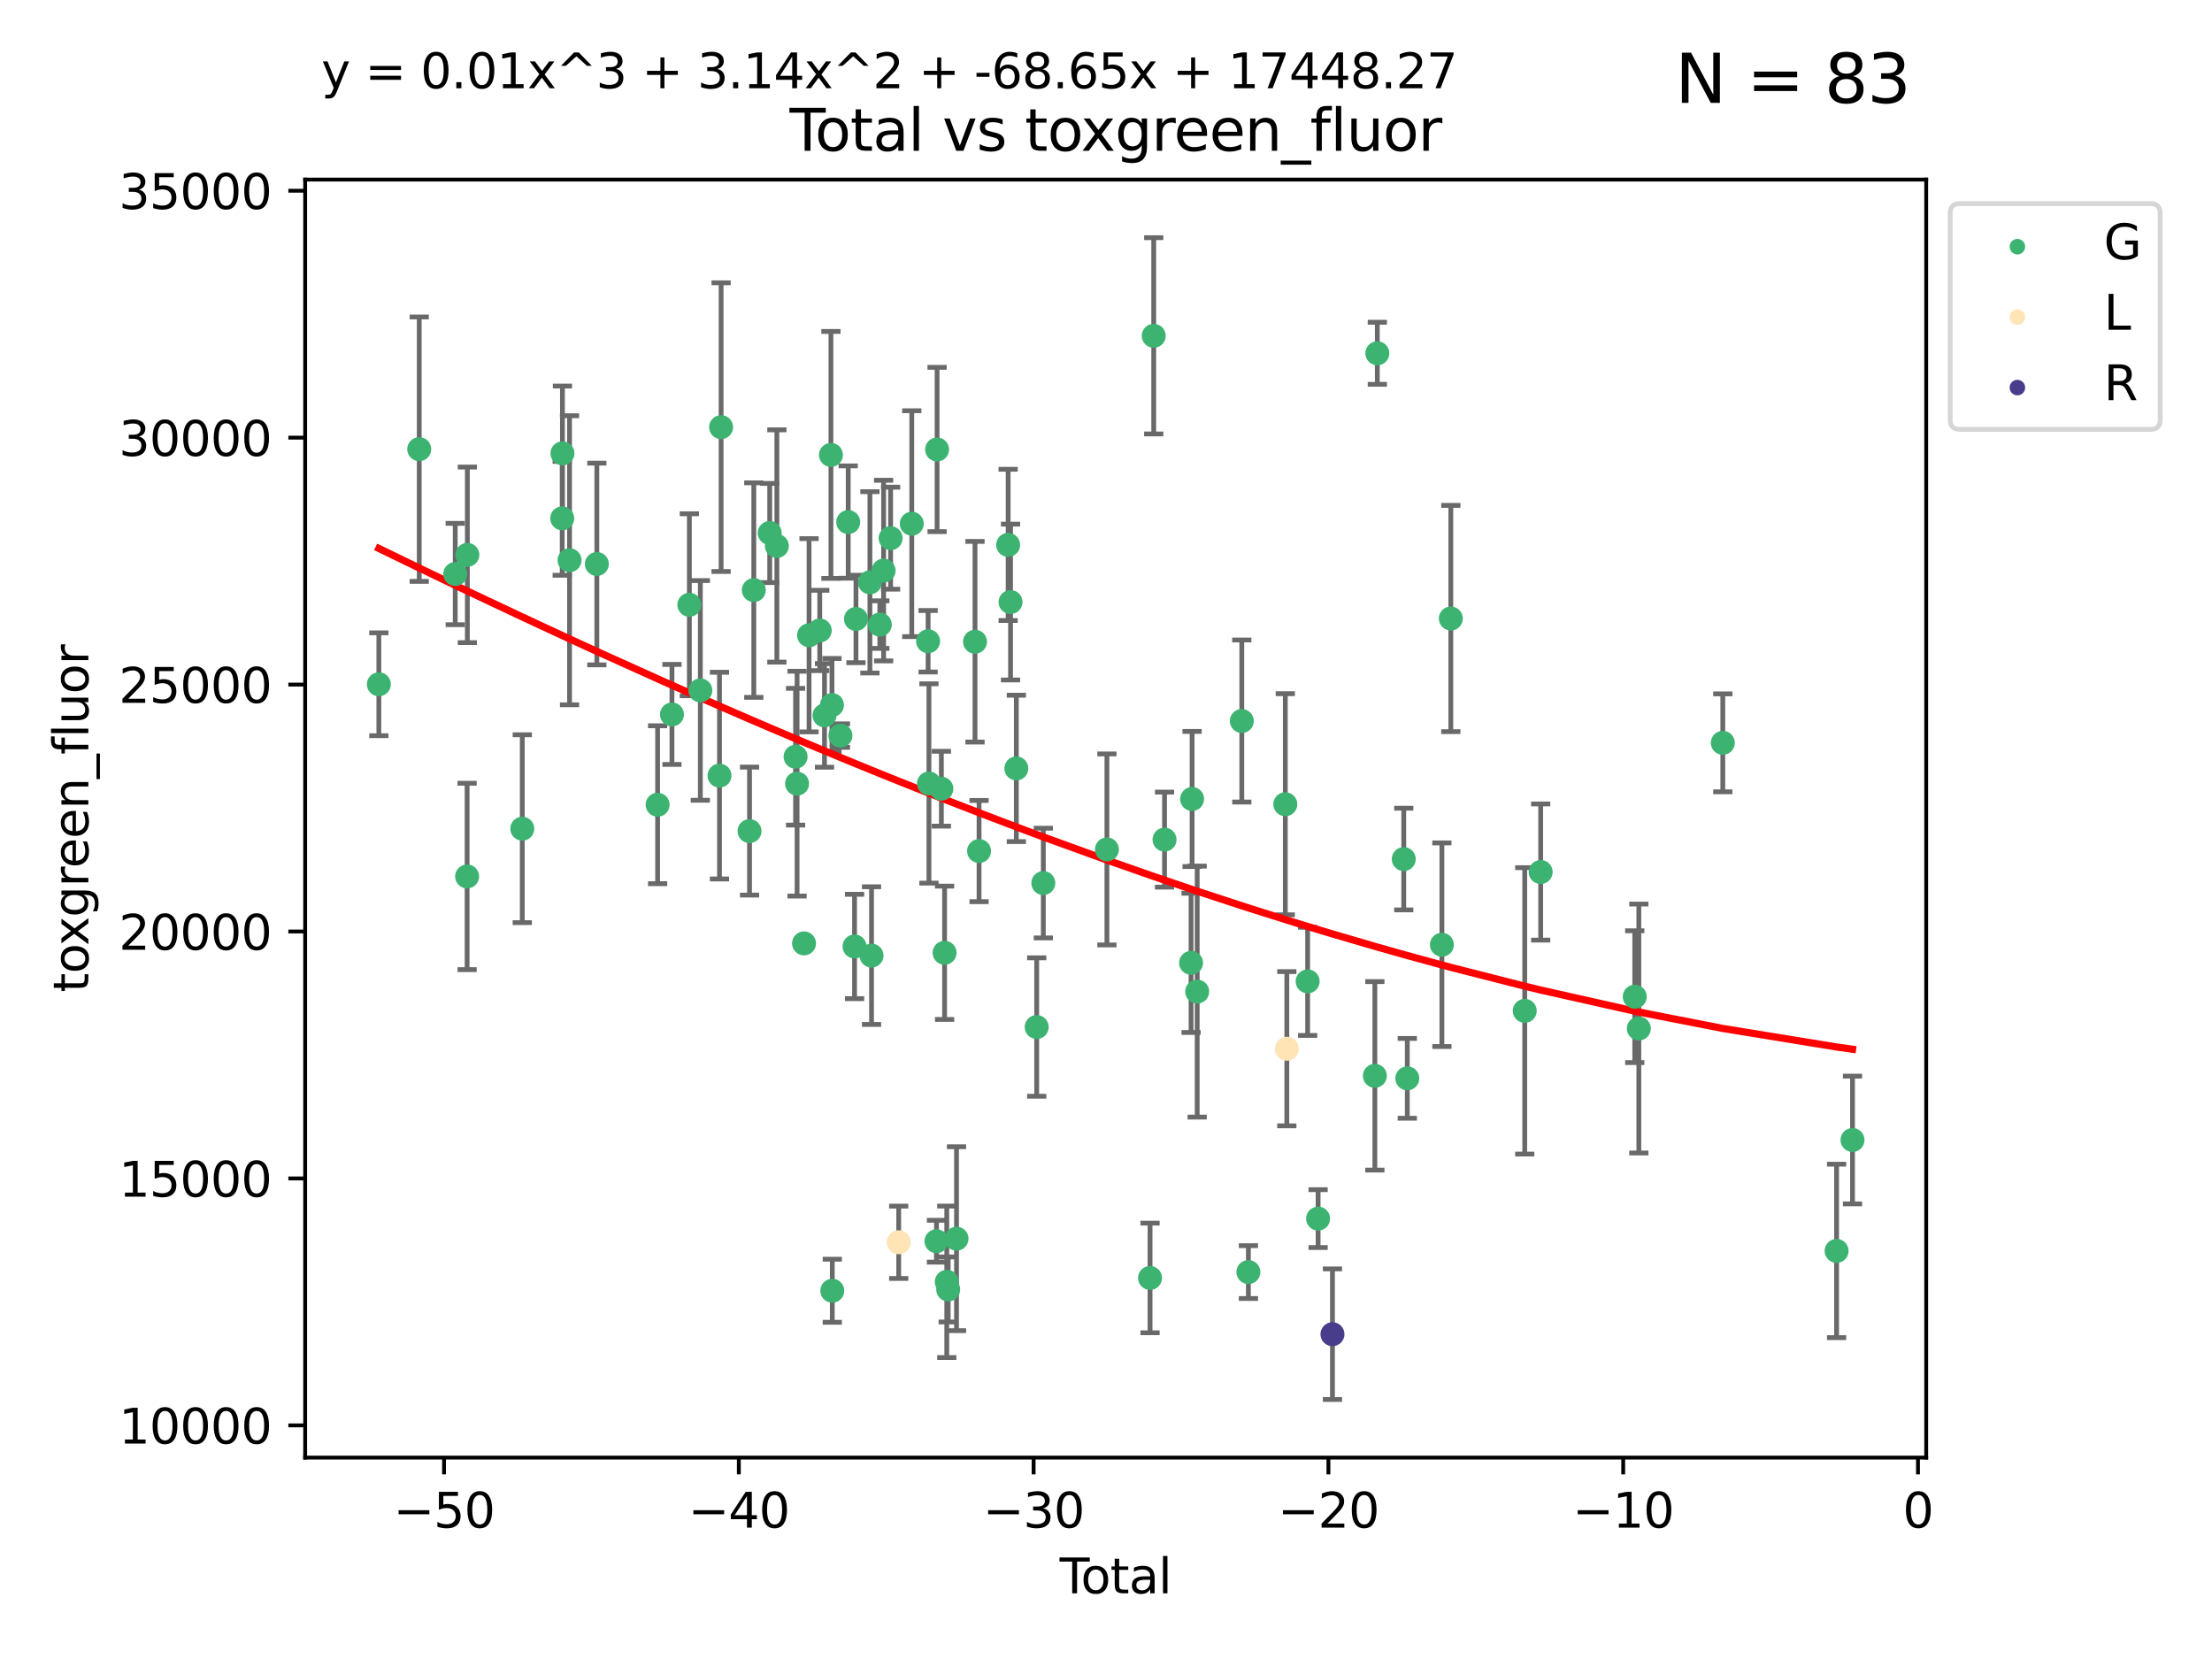 <?xml version="1.0" encoding="utf-8" standalone="no"?>
<!DOCTYPE svg PUBLIC "-//W3C//DTD SVG 1.1//EN"
  "http://www.w3.org/Graphics/SVG/1.1/DTD/svg11.dtd">
<svg xmlns:xlink="http://www.w3.org/1999/xlink" width="460.8pt" height="345.6pt" viewBox="0 0 460.8 345.6" xmlns="http://www.w3.org/2000/svg" version="1.1">
 <defs>
  <style type="text/css">*{stroke-linejoin: round; stroke-linecap: butt}</style>
 </defs>
 <g id="figure_1">
  <g id="patch_1">
   <path d="M 0 345.6 
L 460.8 345.6 
L 460.8 0 
L 0 0 
z
" style="fill: #ffffff"/>
  </g>
  <g id="axes_1">
   <g id="patch_2">
    <path d="M 63.571 303.64 
L 401.26 303.64 
L 401.26 37.411 
L 63.571 37.411 
z
" style="fill: #ffffff"/>
   </g>
   <g id="PathCollection_1">
    <defs>
     <path id="m1e9715c07f" d="M 0 1.118 
C 0.297 1.118 0.581 1 0.791 0.791 
C 1 0.581 1.118 0.297 1.118 0 
C 1.118 -0.297 1 -0.581 0.791 -0.791 
C 0.581 -1 0.297 -1.118 0 -1.118 
C -0.297 -1.118 -0.581 -1 -0.791 -0.791 
C -1 -0.581 -1.118 -0.297 -1.118 0 
C -1.118 0.297 -1 0.581 -0.791 0.791 
C -0.581 1 -0.297 1.118 0 1.118 
z
" style="stroke: #3cb371"/>
    </defs>
    <g clip-path="url(#p239ca91aea)">
     <use xlink:href="#m1e9715c07f" x="78.921" y="142.545" style="fill: #3cb371; stroke: #3cb371"/>
     <use xlink:href="#m1e9715c07f" x="87.333" y="93.571" style="fill: #3cb371; stroke: #3cb371"/>
     <use xlink:href="#m1e9715c07f" x="94.833" y="119.581" style="fill: #3cb371; stroke: #3cb371"/>
     <use xlink:href="#m1e9715c07f" x="97.306" y="182.577" style="fill: #3cb371; stroke: #3cb371"/>
     <use xlink:href="#m1e9715c07f" x="97.36" y="115.586" style="fill: #3cb371; stroke: #3cb371"/>
     <use xlink:href="#m1e9715c07f" x="108.799" y="172.635" style="fill: #3cb371; stroke: #3cb371"/>
     <use xlink:href="#m1e9715c07f" x="117.12" y="107.983" style="fill: #3cb371; stroke: #3cb371"/>
     <use xlink:href="#m1e9715c07f" x="117.168" y="94.439" style="fill: #3cb371; stroke: #3cb371"/>
     <use xlink:href="#m1e9715c07f" x="118.645" y="116.708" style="fill: #3cb371; stroke: #3cb371"/>
     <use xlink:href="#m1e9715c07f" x="124.335" y="117.493" style="fill: #3cb371; stroke: #3cb371"/>
     <use xlink:href="#m1e9715c07f" x="136.994" y="167.64" style="fill: #3cb371; stroke: #3cb371"/>
     <use xlink:href="#m1e9715c07f" x="139.981" y="148.831" style="fill: #3cb371; stroke: #3cb371"/>
     <use xlink:href="#m1e9715c07f" x="143.608" y="125.987" style="fill: #3cb371; stroke: #3cb371"/>
     <use xlink:href="#m1e9715c07f" x="145.892" y="143.824" style="fill: #3cb371; stroke: #3cb371"/>
     <use xlink:href="#m1e9715c07f" x="149.884" y="161.575" style="fill: #3cb371; stroke: #3cb371"/>
     <use xlink:href="#m1e9715c07f" x="150.216" y="88.985" style="fill: #3cb371; stroke: #3cb371"/>
     <use xlink:href="#m1e9715c07f" x="156.141" y="173.135" style="fill: #3cb371; stroke: #3cb371"/>
     <use xlink:href="#m1e9715c07f" x="157.03" y="122.93" style="fill: #3cb371; stroke: #3cb371"/>
     <use xlink:href="#m1e9715c07f" x="160.344" y="111.033" style="fill: #3cb371; stroke: #3cb371"/>
     <use xlink:href="#m1e9715c07f" x="161.836" y="113.737" style="fill: #3cb371; stroke: #3cb371"/>
     <use xlink:href="#m1e9715c07f" x="165.734" y="157.634" style="fill: #3cb371; stroke: #3cb371"/>
     <use xlink:href="#m1e9715c07f" x="166.045" y="163.249" style="fill: #3cb371; stroke: #3cb371"/>
     <use xlink:href="#m1e9715c07f" x="167.492" y="196.525" style="fill: #3cb371; stroke: #3cb371"/>
     <use xlink:href="#m1e9715c07f" x="168.539" y="132.337" style="fill: #3cb371; stroke: #3cb371"/>
     <use xlink:href="#m1e9715c07f" x="170.77" y="131.339" style="fill: #3cb371; stroke: #3cb371"/>
     <use xlink:href="#m1e9715c07f" x="171.762" y="149.032" style="fill: #3cb371; stroke: #3cb371"/>
     <use xlink:href="#m1e9715c07f" x="173.099" y="94.768" style="fill: #3cb371; stroke: #3cb371"/>
     <use xlink:href="#m1e9715c07f" x="173.315" y="146.867" style="fill: #3cb371; stroke: #3cb371"/>
     <use xlink:href="#m1e9715c07f" x="173.382" y="268.884" style="fill: #3cb371; stroke: #3cb371"/>
     <use xlink:href="#m1e9715c07f" x="175.076" y="153.236" style="fill: #3cb371; stroke: #3cb371"/>
     <use xlink:href="#m1e9715c07f" x="176.699" y="108.758" style="fill: #3cb371; stroke: #3cb371"/>
     <use xlink:href="#m1e9715c07f" x="178.02" y="197.166" style="fill: #3cb371; stroke: #3cb371"/>
     <use xlink:href="#m1e9715c07f" x="178.313" y="128.945" style="fill: #3cb371; stroke: #3cb371"/>
     <use xlink:href="#m1e9715c07f" x="181.219" y="121.314" style="fill: #3cb371; stroke: #3cb371"/>
     <use xlink:href="#m1e9715c07f" x="181.555" y="199.067" style="fill: #3cb371; stroke: #3cb371"/>
     <use xlink:href="#m1e9715c07f" x="183.285" y="130.116" style="fill: #3cb371; stroke: #3cb371"/>
     <use xlink:href="#m1e9715c07f" x="184.073" y="118.861" style="fill: #3cb371; stroke: #3cb371"/>
     <use xlink:href="#m1e9715c07f" x="185.532" y="112.111" style="fill: #3cb371; stroke: #3cb371"/>
     <use xlink:href="#m1e9715c07f" x="189.939" y="109.095" style="fill: #3cb371; stroke: #3cb371"/>
     <use xlink:href="#m1e9715c07f" x="193.341" y="133.584" style="fill: #3cb371; stroke: #3cb371"/>
     <use xlink:href="#m1e9715c07f" x="193.518" y="163.209" style="fill: #3cb371; stroke: #3cb371"/>
     <use xlink:href="#m1e9715c07f" x="195.085" y="258.565" style="fill: #3cb371; stroke: #3cb371"/>
     <use xlink:href="#m1e9715c07f" x="195.211" y="93.634" style="fill: #3cb371; stroke: #3cb371"/>
     <use xlink:href="#m1e9715c07f" x="196.106" y="164.303" style="fill: #3cb371; stroke: #3cb371"/>
     <use xlink:href="#m1e9715c07f" x="196.774" y="198.481" style="fill: #3cb371; stroke: #3cb371"/>
     <use xlink:href="#m1e9715c07f" x="197.23" y="267.026" style="fill: #3cb371; stroke: #3cb371"/>
     <use xlink:href="#m1e9715c07f" x="197.526" y="268.618" style="fill: #3cb371; stroke: #3cb371"/>
     <use xlink:href="#m1e9715c07f" x="199.261" y="258.041" style="fill: #3cb371; stroke: #3cb371"/>
     <use xlink:href="#m1e9715c07f" x="203.112" y="133.683" style="fill: #3cb371; stroke: #3cb371"/>
     <use xlink:href="#m1e9715c07f" x="203.957" y="177.291" style="fill: #3cb371; stroke: #3cb371"/>
     <use xlink:href="#m1e9715c07f" x="210.014" y="113.511" style="fill: #3cb371; stroke: #3cb371"/>
     <use xlink:href="#m1e9715c07f" x="210.514" y="125.418" style="fill: #3cb371; stroke: #3cb371"/>
     <use xlink:href="#m1e9715c07f" x="211.721" y="160.075" style="fill: #3cb371; stroke: #3cb371"/>
     <use xlink:href="#m1e9715c07f" x="215.964" y="213.952" style="fill: #3cb371; stroke: #3cb371"/>
     <use xlink:href="#m1e9715c07f" x="217.345" y="183.958" style="fill: #3cb371; stroke: #3cb371"/>
     <use xlink:href="#m1e9715c07f" x="230.591" y="176.953" style="fill: #3cb371; stroke: #3cb371"/>
     <use xlink:href="#m1e9715c07f" x="239.574" y="266.22" style="fill: #3cb371; stroke: #3cb371"/>
     <use xlink:href="#m1e9715c07f" x="240.342" y="69.956" style="fill: #3cb371; stroke: #3cb371"/>
     <use xlink:href="#m1e9715c07f" x="242.595" y="174.907" style="fill: #3cb371; stroke: #3cb371"/>
     <use xlink:href="#m1e9715c07f" x="248.122" y="200.578" style="fill: #3cb371; stroke: #3cb371"/>
     <use xlink:href="#m1e9715c07f" x="248.335" y="166.444" style="fill: #3cb371; stroke: #3cb371"/>
     <use xlink:href="#m1e9715c07f" x="249.397" y="206.567" style="fill: #3cb371; stroke: #3cb371"/>
     <use xlink:href="#m1e9715c07f" x="258.689" y="150.202" style="fill: #3cb371; stroke: #3cb371"/>
     <use xlink:href="#m1e9715c07f" x="260.061" y="264.995" style="fill: #3cb371; stroke: #3cb371"/>
     <use xlink:href="#m1e9715c07f" x="267.753" y="167.537" style="fill: #3cb371; stroke: #3cb371"/>
     <use xlink:href="#m1e9715c07f" x="272.404" y="204.437" style="fill: #3cb371; stroke: #3cb371"/>
     <use xlink:href="#m1e9715c07f" x="274.586" y="253.86" style="fill: #3cb371; stroke: #3cb371"/>
     <use xlink:href="#m1e9715c07f" x="286.41" y="224.117" style="fill: #3cb371; stroke: #3cb371"/>
     <use xlink:href="#m1e9715c07f" x="286.923" y="73.596" style="fill: #3cb371; stroke: #3cb371"/>
     <use xlink:href="#m1e9715c07f" x="292.428" y="178.958" style="fill: #3cb371; stroke: #3cb371"/>
     <use xlink:href="#m1e9715c07f" x="293.167" y="224.64" style="fill: #3cb371; stroke: #3cb371"/>
     <use xlink:href="#m1e9715c07f" x="300.374" y="196.802" style="fill: #3cb371; stroke: #3cb371"/>
     <use xlink:href="#m1e9715c07f" x="302.234" y="128.85" style="fill: #3cb371; stroke: #3cb371"/>
     <use xlink:href="#m1e9715c07f" x="317.631" y="210.577" style="fill: #3cb371; stroke: #3cb371"/>
     <use xlink:href="#m1e9715c07f" x="320.952" y="181.659" style="fill: #3cb371; stroke: #3cb371"/>
     <use xlink:href="#m1e9715c07f" x="340.549" y="207.627" style="fill: #3cb371; stroke: #3cb371"/>
     <use xlink:href="#m1e9715c07f" x="341.4" y="214.258" style="fill: #3cb371; stroke: #3cb371"/>
     <use xlink:href="#m1e9715c07f" x="358.892" y="154.746" style="fill: #3cb371; stroke: #3cb371"/>
     <use xlink:href="#m1e9715c07f" x="382.596" y="260.587" style="fill: #3cb371; stroke: #3cb371"/>
     <use xlink:href="#m1e9715c07f" x="385.911" y="237.481" style="fill: #3cb371; stroke: #3cb371"/>
    </g>
   </g>
   <g id="PathCollection_2">
    <defs>
     <path id="ma8ebe7c298" d="M 0 1.118 
C 0.297 1.118 0.581 1 0.791 0.791 
C 1 0.581 1.118 0.297 1.118 0 
C 1.118 -0.297 1 -0.581 0.791 -0.791 
C 0.581 -1 0.297 -1.118 0 -1.118 
C -0.297 -1.118 -0.581 -1 -0.791 -0.791 
C -1 -0.581 -1.118 -0.297 -1.118 0 
C -1.118 0.297 -1 0.581 -0.791 0.791 
C -0.581 1 -0.297 1.118 0 1.118 
z
" style="stroke: #ffe4b5"/>
    </defs>
    <g clip-path="url(#p239ca91aea)">
     <use xlink:href="#ma8ebe7c298" x="187.219" y="258.789" style="fill: #ffe4b5; stroke: #ffe4b5"/>
     <use xlink:href="#ma8ebe7c298" x="268.069" y="218.471" style="fill: #ffe4b5; stroke: #ffe4b5"/>
    </g>
   </g>
   <g id="PathCollection_3">
    <defs>
     <path id="mca9378d6a7" d="M 0 1.118 
C 0.297 1.118 0.581 1 0.791 0.791 
C 1 0.581 1.118 0.297 1.118 0 
C 1.118 -0.297 1 -0.581 0.791 -0.791 
C 0.581 -1 0.297 -1.118 0 -1.118 
C -0.297 -1.118 -0.581 -1 -0.791 -0.791 
C -1 -0.581 -1.118 -0.297 -1.118 0 
C -1.118 0.297 -1 0.581 -0.791 0.791 
C -0.581 1 -0.297 1.118 0 1.118 
z
" style="stroke: #483d8b"/>
    </defs>
    <g clip-path="url(#p239ca91aea)">
     <use xlink:href="#mca9378d6a7" x="277.575" y="277.937" style="fill: #483d8b; stroke: #483d8b"/>
    </g>
   </g>
   <g id="matplotlib.axis_1">
    <g id="xtick_1">
     <g id="line2d_1">
      <defs>
       <path id="mf530278935" d="M 0 0 
L 0 3.5 
" style="stroke: #000000; stroke-width: 0.8"/>
      </defs>
      <g>
       <use xlink:href="#mf530278935" x="92.502" y="303.64" style="stroke: #000000; stroke-width: 0.8"/>
      </g>
     </g>
     <g id="text_1">
      <!-- −50 -->
      <g transform="translate(81.949 318.238)scale(0.1 -0.1)">
       <defs>
        <path id="DejaVuSans-2212" d="M 678 2272 
L 4684 2272 
L 4684 1741 
L 678 1741 
L 678 2272 
z
" transform="scale(0.016)"/>
        <path id="DejaVuSans-35" d="M 691 4666 
L 3169 4666 
L 3169 4134 
L 1269 4134 
L 1269 2991 
Q 1406 3038 1543 3061 
Q 1681 3084 1819 3084 
Q 2600 3084 3056 2656 
Q 3513 2228 3513 1497 
Q 3513 744 3044 326 
Q 2575 -91 1722 -91 
Q 1428 -91 1123 -41 
Q 819 9 494 109 
L 494 744 
Q 775 591 1075 516 
Q 1375 441 1709 441 
Q 2250 441 2565 725 
Q 2881 1009 2881 1497 
Q 2881 1984 2565 2268 
Q 2250 2553 1709 2553 
Q 1456 2553 1204 2497 
Q 953 2441 691 2322 
L 691 4666 
z
" transform="scale(0.016)"/>
        <path id="DejaVuSans-30" d="M 2034 4250 
Q 1547 4250 1301 3770 
Q 1056 3291 1056 2328 
Q 1056 1369 1301 889 
Q 1547 409 2034 409 
Q 2525 409 2770 889 
Q 3016 1369 3016 2328 
Q 3016 3291 2770 3770 
Q 2525 4250 2034 4250 
z
M 2034 4750 
Q 2819 4750 3233 4129 
Q 3647 3509 3647 2328 
Q 3647 1150 3233 529 
Q 2819 -91 2034 -91 
Q 1250 -91 836 529 
Q 422 1150 422 2328 
Q 422 3509 836 4129 
Q 1250 4750 2034 4750 
z
" transform="scale(0.016)"/>
       </defs>
       <use xlink:href="#DejaVuSans-2212"/>
       <use xlink:href="#DejaVuSans-35" x="83.789"/>
       <use xlink:href="#DejaVuSans-30" x="147.412"/>
      </g>
     </g>
    </g>
    <g id="xtick_2">
     <g id="line2d_2">
      <g>
       <use xlink:href="#mf530278935" x="153.912" y="303.64" style="stroke: #000000; stroke-width: 0.8"/>
      </g>
     </g>
     <g id="text_2">
      <!-- −40 -->
      <g transform="translate(143.359 318.238)scale(0.1 -0.1)">
       <defs>
        <path id="DejaVuSans-34" d="M 2419 4116 
L 825 1625 
L 2419 1625 
L 2419 4116 
z
M 2253 4666 
L 3047 4666 
L 3047 1625 
L 3713 1625 
L 3713 1100 
L 3047 1100 
L 3047 0 
L 2419 0 
L 2419 1100 
L 313 1100 
L 313 1709 
L 2253 4666 
z
" transform="scale(0.016)"/>
       </defs>
       <use xlink:href="#DejaVuSans-2212"/>
       <use xlink:href="#DejaVuSans-34" x="83.789"/>
       <use xlink:href="#DejaVuSans-30" x="147.412"/>
      </g>
     </g>
    </g>
    <g id="xtick_3">
     <g id="line2d_3">
      <g>
       <use xlink:href="#mf530278935" x="215.322" y="303.64" style="stroke: #000000; stroke-width: 0.8"/>
      </g>
     </g>
     <g id="text_3">
      <!-- −30 -->
      <g transform="translate(204.77 318.238)scale(0.1 -0.1)">
       <defs>
        <path id="DejaVuSans-33" d="M 2597 2516 
Q 3050 2419 3304 2112 
Q 3559 1806 3559 1356 
Q 3559 666 3084 287 
Q 2609 -91 1734 -91 
Q 1441 -91 1130 -33 
Q 819 25 488 141 
L 488 750 
Q 750 597 1062 519 
Q 1375 441 1716 441 
Q 2309 441 2620 675 
Q 2931 909 2931 1356 
Q 2931 1769 2642 2001 
Q 2353 2234 1838 2234 
L 1294 2234 
L 1294 2753 
L 1863 2753 
Q 2328 2753 2575 2939 
Q 2822 3125 2822 3475 
Q 2822 3834 2567 4026 
Q 2313 4219 1838 4219 
Q 1578 4219 1281 4162 
Q 984 4106 628 3988 
L 628 4550 
Q 988 4650 1302 4700 
Q 1616 4750 1894 4750 
Q 2613 4750 3031 4423 
Q 3450 4097 3450 3541 
Q 3450 3153 3228 2886 
Q 3006 2619 2597 2516 
z
" transform="scale(0.016)"/>
       </defs>
       <use xlink:href="#DejaVuSans-2212"/>
       <use xlink:href="#DejaVuSans-33" x="83.789"/>
       <use xlink:href="#DejaVuSans-30" x="147.412"/>
      </g>
     </g>
    </g>
    <g id="xtick_4">
     <g id="line2d_4">
      <g>
       <use xlink:href="#mf530278935" x="276.732" y="303.64" style="stroke: #000000; stroke-width: 0.8"/>
      </g>
     </g>
     <g id="text_4">
      <!-- −20 -->
      <g transform="translate(266.18 318.238)scale(0.1 -0.1)">
       <defs>
        <path id="DejaVuSans-32" d="M 1228 531 
L 3431 531 
L 3431 0 
L 469 0 
L 469 531 
Q 828 903 1448 1529 
Q 2069 2156 2228 2338 
Q 2531 2678 2651 2914 
Q 2772 3150 2772 3378 
Q 2772 3750 2511 3984 
Q 2250 4219 1831 4219 
Q 1534 4219 1204 4116 
Q 875 4013 500 3803 
L 500 4441 
Q 881 4594 1212 4672 
Q 1544 4750 1819 4750 
Q 2544 4750 2975 4387 
Q 3406 4025 3406 3419 
Q 3406 3131 3298 2873 
Q 3191 2616 2906 2266 
Q 2828 2175 2409 1742 
Q 1991 1309 1228 531 
z
" transform="scale(0.016)"/>
       </defs>
       <use xlink:href="#DejaVuSans-2212"/>
       <use xlink:href="#DejaVuSans-32" x="83.789"/>
       <use xlink:href="#DejaVuSans-30" x="147.412"/>
      </g>
     </g>
    </g>
    <g id="xtick_5">
     <g id="line2d_5">
      <g>
       <use xlink:href="#mf530278935" x="338.142" y="303.64" style="stroke: #000000; stroke-width: 0.8"/>
      </g>
     </g>
     <g id="text_5">
      <!-- −10 -->
      <g transform="translate(327.59 318.238)scale(0.1 -0.1)">
       <defs>
        <path id="DejaVuSans-31" d="M 794 531 
L 1825 531 
L 1825 4091 
L 703 3866 
L 703 4441 
L 1819 4666 
L 2450 4666 
L 2450 531 
L 3481 531 
L 3481 0 
L 794 0 
L 794 531 
z
" transform="scale(0.016)"/>
       </defs>
       <use xlink:href="#DejaVuSans-2212"/>
       <use xlink:href="#DejaVuSans-31" x="83.789"/>
       <use xlink:href="#DejaVuSans-30" x="147.412"/>
      </g>
     </g>
    </g>
    <g id="xtick_6">
     <g id="line2d_6">
      <g>
       <use xlink:href="#mf530278935" x="399.552" y="303.64" style="stroke: #000000; stroke-width: 0.8"/>
      </g>
     </g>
     <g id="text_6">
      <!-- 0 -->
      <g transform="translate(396.371 318.238)scale(0.1 -0.1)">
       <use xlink:href="#DejaVuSans-30"/>
      </g>
     </g>
    </g>
    <g id="text_7">
     <!-- Total -->
     <g transform="translate(220.739 331.917)scale(0.1 -0.1)">
      <defs>
       <path id="DejaVuSans-54" d="M -19 4666 
L 3928 4666 
L 3928 4134 
L 2272 4134 
L 2272 0 
L 1638 0 
L 1638 4134 
L -19 4134 
L -19 4666 
z
" transform="scale(0.016)"/>
       <path id="DejaVuSans-6f" d="M 1959 3097 
Q 1497 3097 1228 2736 
Q 959 2375 959 1747 
Q 959 1119 1226 758 
Q 1494 397 1959 397 
Q 2419 397 2687 759 
Q 2956 1122 2956 1747 
Q 2956 2369 2687 2733 
Q 2419 3097 1959 3097 
z
M 1959 3584 
Q 2709 3584 3137 3096 
Q 3566 2609 3566 1747 
Q 3566 888 3137 398 
Q 2709 -91 1959 -91 
Q 1206 -91 779 398 
Q 353 888 353 1747 
Q 353 2609 779 3096 
Q 1206 3584 1959 3584 
z
" transform="scale(0.016)"/>
       <path id="DejaVuSans-74" d="M 1172 4494 
L 1172 3500 
L 2356 3500 
L 2356 3053 
L 1172 3053 
L 1172 1153 
Q 1172 725 1289 603 
Q 1406 481 1766 481 
L 2356 481 
L 2356 0 
L 1766 0 
Q 1100 0 847 248 
Q 594 497 594 1153 
L 594 3053 
L 172 3053 
L 172 3500 
L 594 3500 
L 594 4494 
L 1172 4494 
z
" transform="scale(0.016)"/>
       <path id="DejaVuSans-61" d="M 2194 1759 
Q 1497 1759 1228 1600 
Q 959 1441 959 1056 
Q 959 750 1161 570 
Q 1363 391 1709 391 
Q 2188 391 2477 730 
Q 2766 1069 2766 1631 
L 2766 1759 
L 2194 1759 
z
M 3341 1997 
L 3341 0 
L 2766 0 
L 2766 531 
Q 2569 213 2275 61 
Q 1981 -91 1556 -91 
Q 1019 -91 701 211 
Q 384 513 384 1019 
Q 384 1609 779 1909 
Q 1175 2209 1959 2209 
L 2766 2209 
L 2766 2266 
Q 2766 2663 2505 2880 
Q 2244 3097 1772 3097 
Q 1472 3097 1187 3025 
Q 903 2953 641 2809 
L 641 3341 
Q 956 3463 1253 3523 
Q 1550 3584 1831 3584 
Q 2591 3584 2966 3190 
Q 3341 2797 3341 1997 
z
" transform="scale(0.016)"/>
       <path id="DejaVuSans-6c" d="M 603 4863 
L 1178 4863 
L 1178 0 
L 603 0 
L 603 4863 
z
" transform="scale(0.016)"/>
      </defs>
      <use xlink:href="#DejaVuSans-54"/>
      <use xlink:href="#DejaVuSans-6f" x="44.084"/>
      <use xlink:href="#DejaVuSans-74" x="105.266"/>
      <use xlink:href="#DejaVuSans-61" x="144.475"/>
      <use xlink:href="#DejaVuSans-6c" x="205.754"/>
     </g>
    </g>
   </g>
   <g id="matplotlib.axis_2">
    <g id="ytick_1">
     <g id="line2d_7">
      <defs>
       <path id="m6b86c2bf8f" d="M 0 0 
L -3.5 0 
" style="stroke: #000000; stroke-width: 0.8"/>
      </defs>
      <g>
       <use xlink:href="#m6b86c2bf8f" x="63.571" y="296.929" style="stroke: #000000; stroke-width: 0.8"/>
      </g>
     </g>
     <g id="text_8">
      <!-- 10000 -->
      <g transform="translate(24.759 300.728)scale(0.1 -0.1)">
       <use xlink:href="#DejaVuSans-31"/>
       <use xlink:href="#DejaVuSans-30" x="63.623"/>
       <use xlink:href="#DejaVuSans-30" x="127.246"/>
       <use xlink:href="#DejaVuSans-30" x="190.869"/>
       <use xlink:href="#DejaVuSans-30" x="254.492"/>
      </g>
     </g>
    </g>
    <g id="ytick_2">
     <g id="line2d_8">
      <g>
       <use xlink:href="#m6b86c2bf8f" x="63.571" y="245.49" style="stroke: #000000; stroke-width: 0.8"/>
      </g>
     </g>
     <g id="text_9">
      <!-- 15000 -->
      <g transform="translate(24.759 249.289)scale(0.1 -0.1)">
       <use xlink:href="#DejaVuSans-31"/>
       <use xlink:href="#DejaVuSans-35" x="63.623"/>
       <use xlink:href="#DejaVuSans-30" x="127.246"/>
       <use xlink:href="#DejaVuSans-30" x="190.869"/>
       <use xlink:href="#DejaVuSans-30" x="254.492"/>
      </g>
     </g>
    </g>
    <g id="ytick_3">
     <g id="line2d_9">
      <g>
       <use xlink:href="#m6b86c2bf8f" x="63.571" y="194.051" style="stroke: #000000; stroke-width: 0.8"/>
      </g>
     </g>
     <g id="text_10">
      <!-- 20000 -->
      <g transform="translate(24.759 197.85)scale(0.1 -0.1)">
       <use xlink:href="#DejaVuSans-32"/>
       <use xlink:href="#DejaVuSans-30" x="63.623"/>
       <use xlink:href="#DejaVuSans-30" x="127.246"/>
       <use xlink:href="#DejaVuSans-30" x="190.869"/>
       <use xlink:href="#DejaVuSans-30" x="254.492"/>
      </g>
     </g>
    </g>
    <g id="ytick_4">
     <g id="line2d_10">
      <g>
       <use xlink:href="#m6b86c2bf8f" x="63.571" y="142.612" style="stroke: #000000; stroke-width: 0.8"/>
      </g>
     </g>
     <g id="text_11">
      <!-- 25000 -->
      <g transform="translate(24.759 146.411)scale(0.1 -0.1)">
       <use xlink:href="#DejaVuSans-32"/>
       <use xlink:href="#DejaVuSans-35" x="63.623"/>
       <use xlink:href="#DejaVuSans-30" x="127.246"/>
       <use xlink:href="#DejaVuSans-30" x="190.869"/>
       <use xlink:href="#DejaVuSans-30" x="254.492"/>
      </g>
     </g>
    </g>
    <g id="ytick_5">
     <g id="line2d_11">
      <g>
       <use xlink:href="#m6b86c2bf8f" x="63.571" y="91.172" style="stroke: #000000; stroke-width: 0.8"/>
      </g>
     </g>
     <g id="text_12">
      <!-- 30000 -->
      <g transform="translate(24.759 94.972)scale(0.1 -0.1)">
       <use xlink:href="#DejaVuSans-33"/>
       <use xlink:href="#DejaVuSans-30" x="63.623"/>
       <use xlink:href="#DejaVuSans-30" x="127.246"/>
       <use xlink:href="#DejaVuSans-30" x="190.869"/>
       <use xlink:href="#DejaVuSans-30" x="254.492"/>
      </g>
     </g>
    </g>
    <g id="ytick_6">
     <g id="line2d_12">
      <g>
       <use xlink:href="#m6b86c2bf8f" x="63.571" y="39.733" style="stroke: #000000; stroke-width: 0.8"/>
      </g>
     </g>
     <g id="text_13">
      <!-- 35000 -->
      <g transform="translate(24.759 43.533)scale(0.1 -0.1)">
       <use xlink:href="#DejaVuSans-33"/>
       <use xlink:href="#DejaVuSans-35" x="63.623"/>
       <use xlink:href="#DejaVuSans-30" x="127.246"/>
       <use xlink:href="#DejaVuSans-30" x="190.869"/>
       <use xlink:href="#DejaVuSans-30" x="254.492"/>
      </g>
     </g>
    </g>
    <g id="text_14">
     <!-- toxgreen_fluor -->
     <g transform="translate(18.401 206.72)rotate(-90)scale(0.1 -0.1)">
      <defs>
       <path id="DejaVuSans-78" d="M 3513 3500 
L 2247 1797 
L 3578 0 
L 2900 0 
L 1881 1375 
L 863 0 
L 184 0 
L 1544 1831 
L 300 3500 
L 978 3500 
L 1906 2253 
L 2834 3500 
L 3513 3500 
z
" transform="scale(0.016)"/>
       <path id="DejaVuSans-67" d="M 2906 1791 
Q 2906 2416 2648 2759 
Q 2391 3103 1925 3103 
Q 1463 3103 1205 2759 
Q 947 2416 947 1791 
Q 947 1169 1205 825 
Q 1463 481 1925 481 
Q 2391 481 2648 825 
Q 2906 1169 2906 1791 
z
M 3481 434 
Q 3481 -459 3084 -895 
Q 2688 -1331 1869 -1331 
Q 1566 -1331 1297 -1286 
Q 1028 -1241 775 -1147 
L 775 -588 
Q 1028 -725 1275 -790 
Q 1522 -856 1778 -856 
Q 2344 -856 2625 -561 
Q 2906 -266 2906 331 
L 2906 616 
Q 2728 306 2450 153 
Q 2172 0 1784 0 
Q 1141 0 747 490 
Q 353 981 353 1791 
Q 353 2603 747 3093 
Q 1141 3584 1784 3584 
Q 2172 3584 2450 3431 
Q 2728 3278 2906 2969 
L 2906 3500 
L 3481 3500 
L 3481 434 
z
" transform="scale(0.016)"/>
       <path id="DejaVuSans-72" d="M 2631 2963 
Q 2534 3019 2420 3045 
Q 2306 3072 2169 3072 
Q 1681 3072 1420 2755 
Q 1159 2438 1159 1844 
L 1159 0 
L 581 0 
L 581 3500 
L 1159 3500 
L 1159 2956 
Q 1341 3275 1631 3429 
Q 1922 3584 2338 3584 
Q 2397 3584 2469 3576 
Q 2541 3569 2628 3553 
L 2631 2963 
z
" transform="scale(0.016)"/>
       <path id="DejaVuSans-65" d="M 3597 1894 
L 3597 1613 
L 953 1613 
Q 991 1019 1311 708 
Q 1631 397 2203 397 
Q 2534 397 2845 478 
Q 3156 559 3463 722 
L 3463 178 
Q 3153 47 2828 -22 
Q 2503 -91 2169 -91 
Q 1331 -91 842 396 
Q 353 884 353 1716 
Q 353 2575 817 3079 
Q 1281 3584 2069 3584 
Q 2775 3584 3186 3129 
Q 3597 2675 3597 1894 
z
M 3022 2063 
Q 3016 2534 2758 2815 
Q 2500 3097 2075 3097 
Q 1594 3097 1305 2825 
Q 1016 2553 972 2059 
L 3022 2063 
z
" transform="scale(0.016)"/>
       <path id="DejaVuSans-6e" d="M 3513 2113 
L 3513 0 
L 2938 0 
L 2938 2094 
Q 2938 2591 2744 2837 
Q 2550 3084 2163 3084 
Q 1697 3084 1428 2787 
Q 1159 2491 1159 1978 
L 1159 0 
L 581 0 
L 581 3500 
L 1159 3500 
L 1159 2956 
Q 1366 3272 1645 3428 
Q 1925 3584 2291 3584 
Q 2894 3584 3203 3211 
Q 3513 2838 3513 2113 
z
" transform="scale(0.016)"/>
       <path id="DejaVuSans-5f" d="M 3263 -1063 
L 3263 -1509 
L -63 -1509 
L -63 -1063 
L 3263 -1063 
z
" transform="scale(0.016)"/>
       <path id="DejaVuSans-66" d="M 2375 4863 
L 2375 4384 
L 1825 4384 
Q 1516 4384 1395 4259 
Q 1275 4134 1275 3809 
L 1275 3500 
L 2222 3500 
L 2222 3053 
L 1275 3053 
L 1275 0 
L 697 0 
L 697 3053 
L 147 3053 
L 147 3500 
L 697 3500 
L 697 3744 
Q 697 4328 969 4595 
Q 1241 4863 1831 4863 
L 2375 4863 
z
" transform="scale(0.016)"/>
       <path id="DejaVuSans-75" d="M 544 1381 
L 544 3500 
L 1119 3500 
L 1119 1403 
Q 1119 906 1312 657 
Q 1506 409 1894 409 
Q 2359 409 2629 706 
Q 2900 1003 2900 1516 
L 2900 3500 
L 3475 3500 
L 3475 0 
L 2900 0 
L 2900 538 
Q 2691 219 2414 64 
Q 2138 -91 1772 -91 
Q 1169 -91 856 284 
Q 544 659 544 1381 
z
M 1991 3584 
L 1991 3584 
z
" transform="scale(0.016)"/>
      </defs>
      <use xlink:href="#DejaVuSans-74"/>
      <use xlink:href="#DejaVuSans-6f" x="39.209"/>
      <use xlink:href="#DejaVuSans-78" x="97.266"/>
      <use xlink:href="#DejaVuSans-67" x="156.445"/>
      <use xlink:href="#DejaVuSans-72" x="219.922"/>
      <use xlink:href="#DejaVuSans-65" x="258.785"/>
      <use xlink:href="#DejaVuSans-65" x="320.309"/>
      <use xlink:href="#DejaVuSans-6e" x="381.832"/>
      <use xlink:href="#DejaVuSans-5f" x="445.211"/>
      <use xlink:href="#DejaVuSans-66" x="495.211"/>
      <use xlink:href="#DejaVuSans-6c" x="530.416"/>
      <use xlink:href="#DejaVuSans-75" x="558.199"/>
      <use xlink:href="#DejaVuSans-6f" x="621.578"/>
      <use xlink:href="#DejaVuSans-72" x="682.76"/>
     </g>
    </g>
   </g>
   <g id="LineCollection_1">
    <path d="M 78.921 153.26 
L 78.921 131.831 
" clip-path="url(#p239ca91aea)" style="fill: none; stroke: #696969"/>
    <path d="M 87.333 121.111 
L 87.333 66.03 
" clip-path="url(#p239ca91aea)" style="fill: none; stroke: #696969"/>
    <path d="M 94.833 130.138 
L 94.833 109.025 
" clip-path="url(#p239ca91aea)" style="fill: none; stroke: #696969"/>
    <path d="M 97.306 201.989 
L 97.306 163.166 
" clip-path="url(#p239ca91aea)" style="fill: none; stroke: #696969"/>
    <path d="M 97.36 133.874 
L 97.36 97.297 
" clip-path="url(#p239ca91aea)" style="fill: none; stroke: #696969"/>
    <path d="M 108.799 192.199 
L 108.799 153.07 
" clip-path="url(#p239ca91aea)" style="fill: none; stroke: #696969"/>
    <path d="M 117.12 119.842 
L 117.12 96.125 
" clip-path="url(#p239ca91aea)" style="fill: none; stroke: #696969"/>
    <path d="M 117.168 108.456 
L 117.168 80.422 
" clip-path="url(#p239ca91aea)" style="fill: none; stroke: #696969"/>
    <path d="M 118.645 146.82 
L 118.645 86.596 
" clip-path="url(#p239ca91aea)" style="fill: none; stroke: #696969"/>
    <path d="M 124.335 138.505 
L 124.335 96.48 
" clip-path="url(#p239ca91aea)" style="fill: none; stroke: #696969"/>
    <path d="M 136.994 184.088 
L 136.994 151.191 
" clip-path="url(#p239ca91aea)" style="fill: none; stroke: #696969"/>
    <path d="M 139.981 159.25 
L 139.981 138.413 
" clip-path="url(#p239ca91aea)" style="fill: none; stroke: #696969"/>
    <path d="M 143.608 144.947 
L 143.608 107.028 
" clip-path="url(#p239ca91aea)" style="fill: none; stroke: #696969"/>
    <path d="M 145.892 166.707 
L 145.892 120.941 
" clip-path="url(#p239ca91aea)" style="fill: none; stroke: #696969"/>
    <path d="M 149.884 183.105 
L 149.884 140.044 
" clip-path="url(#p239ca91aea)" style="fill: none; stroke: #696969"/>
    <path d="M 150.216 119.056 
L 150.216 58.915 
" clip-path="url(#p239ca91aea)" style="fill: none; stroke: #696969"/>
    <path d="M 156.141 186.465 
L 156.141 159.806 
" clip-path="url(#p239ca91aea)" style="fill: none; stroke: #696969"/>
    <path d="M 157.03 145.274 
L 157.03 100.585 
" clip-path="url(#p239ca91aea)" style="fill: none; stroke: #696969"/>
    <path d="M 160.344 121.364 
L 160.344 100.703 
" clip-path="url(#p239ca91aea)" style="fill: none; stroke: #696969"/>
    <path d="M 161.836 137.932 
L 161.836 89.542 
" clip-path="url(#p239ca91aea)" style="fill: none; stroke: #696969"/>
    <path d="M 165.734 171.876 
L 165.734 143.391 
" clip-path="url(#p239ca91aea)" style="fill: none; stroke: #696969"/>
    <path d="M 166.045 186.667 
L 166.045 139.832 
" clip-path="url(#p239ca91aea)" style="fill: none; stroke: #696969"/>
    <path d="M 167.492 197.295 
L 167.492 195.755 
" clip-path="url(#p239ca91aea)" style="fill: none; stroke: #696969"/>
    <path d="M 168.539 152.466 
L 168.539 112.209 
" clip-path="url(#p239ca91aea)" style="fill: none; stroke: #696969"/>
    <path d="M 170.77 139.705 
L 170.77 122.972 
" clip-path="url(#p239ca91aea)" style="fill: none; stroke: #696969"/>
    <path d="M 171.762 159.824 
L 171.762 138.24 
" clip-path="url(#p239ca91aea)" style="fill: none; stroke: #696969"/>
    <path d="M 173.099 120.49 
L 173.099 69.045 
" clip-path="url(#p239ca91aea)" style="fill: none; stroke: #696969"/>
    <path d="M 173.315 156.564 
L 173.315 137.171 
" clip-path="url(#p239ca91aea)" style="fill: none; stroke: #696969"/>
    <path d="M 173.382 275.452 
L 173.382 262.316 
" clip-path="url(#p239ca91aea)" style="fill: none; stroke: #696969"/>
    <path d="M 175.076 155.681 
L 175.076 150.79 
" clip-path="url(#p239ca91aea)" style="fill: none; stroke: #696969"/>
    <path d="M 176.699 120.456 
L 176.699 97.06 
" clip-path="url(#p239ca91aea)" style="fill: none; stroke: #696969"/>
    <path d="M 178.02 208.035 
L 178.02 186.297 
" clip-path="url(#p239ca91aea)" style="fill: none; stroke: #696969"/>
    <path d="M 178.313 138.051 
L 178.313 119.838 
" clip-path="url(#p239ca91aea)" style="fill: none; stroke: #696969"/>
    <path d="M 181.219 140.202 
L 181.219 102.426 
" clip-path="url(#p239ca91aea)" style="fill: none; stroke: #696969"/>
    <path d="M 181.555 213.404 
L 181.555 184.73 
" clip-path="url(#p239ca91aea)" style="fill: none; stroke: #696969"/>
    <path d="M 183.285 135.072 
L 183.285 125.161 
" clip-path="url(#p239ca91aea)" style="fill: none; stroke: #696969"/>
    <path d="M 184.073 137.674 
L 184.073 100.047 
" clip-path="url(#p239ca91aea)" style="fill: none; stroke: #696969"/>
    <path d="M 185.532 122.736 
L 185.532 101.486 
" clip-path="url(#p239ca91aea)" style="fill: none; stroke: #696969"/>
    <path d="M 189.939 132.618 
L 189.939 85.571 
" clip-path="url(#p239ca91aea)" style="fill: none; stroke: #696969"/>
    <path d="M 193.341 139.99 
L 193.341 127.179 
" clip-path="url(#p239ca91aea)" style="fill: none; stroke: #696969"/>
    <path d="M 193.518 183.969 
L 193.518 142.448 
" clip-path="url(#p239ca91aea)" style="fill: none; stroke: #696969"/>
    <path d="M 195.085 262.925 
L 195.085 254.206 
" clip-path="url(#p239ca91aea)" style="fill: none; stroke: #696969"/>
    <path d="M 195.211 110.743 
L 195.211 76.525 
" clip-path="url(#p239ca91aea)" style="fill: none; stroke: #696969"/>
    <path d="M 196.106 172.099 
L 196.106 156.507 
" clip-path="url(#p239ca91aea)" style="fill: none; stroke: #696969"/>
    <path d="M 196.774 212.363 
L 196.774 184.599 
" clip-path="url(#p239ca91aea)" style="fill: none; stroke: #696969"/>
    <path d="M 197.23 282.802 
L 197.23 251.25 
" clip-path="url(#p239ca91aea)" style="fill: none; stroke: #696969"/>
    <path d="M 197.526 275.391 
L 197.526 261.845 
" clip-path="url(#p239ca91aea)" style="fill: none; stroke: #696969"/>
    <path d="M 199.261 277.196 
L 199.261 238.886 
" clip-path="url(#p239ca91aea)" style="fill: none; stroke: #696969"/>
    <path d="M 203.112 154.581 
L 203.112 112.785 
" clip-path="url(#p239ca91aea)" style="fill: none; stroke: #696969"/>
    <path d="M 203.957 187.834 
L 203.957 166.748 
" clip-path="url(#p239ca91aea)" style="fill: none; stroke: #696969"/>
    <path d="M 210.014 129.261 
L 210.014 97.761 
" clip-path="url(#p239ca91aea)" style="fill: none; stroke: #696969"/>
    <path d="M 210.514 141.651 
L 210.514 109.184 
" clip-path="url(#p239ca91aea)" style="fill: none; stroke: #696969"/>
    <path d="M 211.721 175.323 
L 211.721 144.826 
" clip-path="url(#p239ca91aea)" style="fill: none; stroke: #696969"/>
    <path d="M 215.964 228.369 
L 215.964 199.534 
" clip-path="url(#p239ca91aea)" style="fill: none; stroke: #696969"/>
    <path d="M 217.345 195.386 
L 217.345 172.531 
" clip-path="url(#p239ca91aea)" style="fill: none; stroke: #696969"/>
    <path d="M 230.591 196.846 
L 230.591 157.06 
" clip-path="url(#p239ca91aea)" style="fill: none; stroke: #696969"/>
    <path d="M 239.574 277.639 
L 239.574 254.801 
" clip-path="url(#p239ca91aea)" style="fill: none; stroke: #696969"/>
    <path d="M 240.342 90.399 
L 240.342 49.513 
" clip-path="url(#p239ca91aea)" style="fill: none; stroke: #696969"/>
    <path d="M 242.595 184.809 
L 242.595 165.006 
" clip-path="url(#p239ca91aea)" style="fill: none; stroke: #696969"/>
    <path d="M 248.122 215.079 
L 248.122 186.077 
" clip-path="url(#p239ca91aea)" style="fill: none; stroke: #696969"/>
    <path d="M 248.335 180.518 
L 248.335 152.37 
" clip-path="url(#p239ca91aea)" style="fill: none; stroke: #696969"/>
    <path d="M 249.397 232.709 
L 249.397 180.425 
" clip-path="url(#p239ca91aea)" style="fill: none; stroke: #696969"/>
    <path d="M 258.689 167.082 
L 258.689 133.321 
" clip-path="url(#p239ca91aea)" style="fill: none; stroke: #696969"/>
    <path d="M 260.061 270.502 
L 260.061 259.488 
" clip-path="url(#p239ca91aea)" style="fill: none; stroke: #696969"/>
    <path d="M 267.753 190.566 
L 267.753 144.507 
" clip-path="url(#p239ca91aea)" style="fill: none; stroke: #696969"/>
    <path d="M 272.404 215.698 
L 272.404 193.177 
" clip-path="url(#p239ca91aea)" style="fill: none; stroke: #696969"/>
    <path d="M 274.586 259.886 
L 274.586 247.833 
" clip-path="url(#p239ca91aea)" style="fill: none; stroke: #696969"/>
    <path d="M 286.41 243.751 
L 286.41 204.483 
" clip-path="url(#p239ca91aea)" style="fill: none; stroke: #696969"/>
    <path d="M 286.923 80.063 
L 286.923 67.13 
" clip-path="url(#p239ca91aea)" style="fill: none; stroke: #696969"/>
    <path d="M 292.428 189.547 
L 292.428 168.368 
" clip-path="url(#p239ca91aea)" style="fill: none; stroke: #696969"/>
    <path d="M 293.167 232.953 
L 293.167 216.327 
" clip-path="url(#p239ca91aea)" style="fill: none; stroke: #696969"/>
    <path d="M 300.374 218.01 
L 300.374 175.594 
" clip-path="url(#p239ca91aea)" style="fill: none; stroke: #696969"/>
    <path d="M 302.234 152.414 
L 302.234 105.285 
" clip-path="url(#p239ca91aea)" style="fill: none; stroke: #696969"/>
    <path d="M 317.631 240.406 
L 317.631 180.749 
" clip-path="url(#p239ca91aea)" style="fill: none; stroke: #696969"/>
    <path d="M 320.952 195.839 
L 320.952 167.479 
" clip-path="url(#p239ca91aea)" style="fill: none; stroke: #696969"/>
    <path d="M 340.549 221.356 
L 340.549 193.898 
" clip-path="url(#p239ca91aea)" style="fill: none; stroke: #696969"/>
    <path d="M 341.4 240.186 
L 341.4 188.33 
" clip-path="url(#p239ca91aea)" style="fill: none; stroke: #696969"/>
    <path d="M 358.892 164.948 
L 358.892 144.544 
" clip-path="url(#p239ca91aea)" style="fill: none; stroke: #696969"/>
    <path d="M 382.596 278.653 
L 382.596 242.522 
" clip-path="url(#p239ca91aea)" style="fill: none; stroke: #696969"/>
    <path d="M 385.911 250.79 
L 385.911 224.172 
" clip-path="url(#p239ca91aea)" style="fill: none; stroke: #696969"/>
   </g>
   <g id="line2d_13">
    <defs>
     <path id="m6a6b086300" d="M 2 0 
L -2 -0 
" style="stroke: #696969"/>
    </defs>
    <g clip-path="url(#p239ca91aea)">
     <use xlink:href="#m6a6b086300" x="78.921" y="153.26" style="fill: #696969; stroke: #696969"/>
     <use xlink:href="#m6a6b086300" x="87.333" y="121.111" style="fill: #696969; stroke: #696969"/>
     <use xlink:href="#m6a6b086300" x="94.833" y="130.138" style="fill: #696969; stroke: #696969"/>
     <use xlink:href="#m6a6b086300" x="97.306" y="201.989" style="fill: #696969; stroke: #696969"/>
     <use xlink:href="#m6a6b086300" x="97.36" y="133.874" style="fill: #696969; stroke: #696969"/>
     <use xlink:href="#m6a6b086300" x="108.799" y="192.199" style="fill: #696969; stroke: #696969"/>
     <use xlink:href="#m6a6b086300" x="117.12" y="119.842" style="fill: #696969; stroke: #696969"/>
     <use xlink:href="#m6a6b086300" x="117.168" y="108.456" style="fill: #696969; stroke: #696969"/>
     <use xlink:href="#m6a6b086300" x="118.645" y="146.82" style="fill: #696969; stroke: #696969"/>
     <use xlink:href="#m6a6b086300" x="124.335" y="138.505" style="fill: #696969; stroke: #696969"/>
     <use xlink:href="#m6a6b086300" x="136.994" y="184.088" style="fill: #696969; stroke: #696969"/>
     <use xlink:href="#m6a6b086300" x="139.981" y="159.25" style="fill: #696969; stroke: #696969"/>
     <use xlink:href="#m6a6b086300" x="143.608" y="144.947" style="fill: #696969; stroke: #696969"/>
     <use xlink:href="#m6a6b086300" x="145.892" y="166.707" style="fill: #696969; stroke: #696969"/>
     <use xlink:href="#m6a6b086300" x="149.884" y="183.105" style="fill: #696969; stroke: #696969"/>
     <use xlink:href="#m6a6b086300" x="150.216" y="119.056" style="fill: #696969; stroke: #696969"/>
     <use xlink:href="#m6a6b086300" x="156.141" y="186.465" style="fill: #696969; stroke: #696969"/>
     <use xlink:href="#m6a6b086300" x="157.03" y="145.274" style="fill: #696969; stroke: #696969"/>
     <use xlink:href="#m6a6b086300" x="160.344" y="121.364" style="fill: #696969; stroke: #696969"/>
     <use xlink:href="#m6a6b086300" x="161.836" y="137.932" style="fill: #696969; stroke: #696969"/>
     <use xlink:href="#m6a6b086300" x="165.734" y="171.876" style="fill: #696969; stroke: #696969"/>
     <use xlink:href="#m6a6b086300" x="166.045" y="186.667" style="fill: #696969; stroke: #696969"/>
     <use xlink:href="#m6a6b086300" x="167.492" y="197.295" style="fill: #696969; stroke: #696969"/>
     <use xlink:href="#m6a6b086300" x="168.539" y="152.466" style="fill: #696969; stroke: #696969"/>
     <use xlink:href="#m6a6b086300" x="170.77" y="139.705" style="fill: #696969; stroke: #696969"/>
     <use xlink:href="#m6a6b086300" x="171.762" y="159.824" style="fill: #696969; stroke: #696969"/>
     <use xlink:href="#m6a6b086300" x="173.099" y="120.49" style="fill: #696969; stroke: #696969"/>
     <use xlink:href="#m6a6b086300" x="173.315" y="156.564" style="fill: #696969; stroke: #696969"/>
     <use xlink:href="#m6a6b086300" x="173.382" y="275.452" style="fill: #696969; stroke: #696969"/>
     <use xlink:href="#m6a6b086300" x="175.076" y="155.681" style="fill: #696969; stroke: #696969"/>
     <use xlink:href="#m6a6b086300" x="176.699" y="120.456" style="fill: #696969; stroke: #696969"/>
     <use xlink:href="#m6a6b086300" x="178.02" y="208.035" style="fill: #696969; stroke: #696969"/>
     <use xlink:href="#m6a6b086300" x="178.313" y="138.051" style="fill: #696969; stroke: #696969"/>
     <use xlink:href="#m6a6b086300" x="181.219" y="140.202" style="fill: #696969; stroke: #696969"/>
     <use xlink:href="#m6a6b086300" x="181.555" y="213.404" style="fill: #696969; stroke: #696969"/>
     <use xlink:href="#m6a6b086300" x="183.285" y="135.072" style="fill: #696969; stroke: #696969"/>
     <use xlink:href="#m6a6b086300" x="184.073" y="137.674" style="fill: #696969; stroke: #696969"/>
     <use xlink:href="#m6a6b086300" x="185.532" y="122.736" style="fill: #696969; stroke: #696969"/>
     <use xlink:href="#m6a6b086300" x="189.939" y="132.618" style="fill: #696969; stroke: #696969"/>
     <use xlink:href="#m6a6b086300" x="193.341" y="139.99" style="fill: #696969; stroke: #696969"/>
     <use xlink:href="#m6a6b086300" x="193.518" y="183.969" style="fill: #696969; stroke: #696969"/>
     <use xlink:href="#m6a6b086300" x="195.085" y="262.925" style="fill: #696969; stroke: #696969"/>
     <use xlink:href="#m6a6b086300" x="195.211" y="110.743" style="fill: #696969; stroke: #696969"/>
     <use xlink:href="#m6a6b086300" x="196.106" y="172.099" style="fill: #696969; stroke: #696969"/>
     <use xlink:href="#m6a6b086300" x="196.774" y="212.363" style="fill: #696969; stroke: #696969"/>
     <use xlink:href="#m6a6b086300" x="197.23" y="282.802" style="fill: #696969; stroke: #696969"/>
     <use xlink:href="#m6a6b086300" x="197.526" y="275.391" style="fill: #696969; stroke: #696969"/>
     <use xlink:href="#m6a6b086300" x="199.261" y="277.196" style="fill: #696969; stroke: #696969"/>
     <use xlink:href="#m6a6b086300" x="203.112" y="154.581" style="fill: #696969; stroke: #696969"/>
     <use xlink:href="#m6a6b086300" x="203.957" y="187.834" style="fill: #696969; stroke: #696969"/>
     <use xlink:href="#m6a6b086300" x="210.014" y="129.261" style="fill: #696969; stroke: #696969"/>
     <use xlink:href="#m6a6b086300" x="210.514" y="141.651" style="fill: #696969; stroke: #696969"/>
     <use xlink:href="#m6a6b086300" x="211.721" y="175.323" style="fill: #696969; stroke: #696969"/>
     <use xlink:href="#m6a6b086300" x="215.964" y="228.369" style="fill: #696969; stroke: #696969"/>
     <use xlink:href="#m6a6b086300" x="217.345" y="195.386" style="fill: #696969; stroke: #696969"/>
     <use xlink:href="#m6a6b086300" x="230.591" y="196.846" style="fill: #696969; stroke: #696969"/>
     <use xlink:href="#m6a6b086300" x="239.574" y="277.639" style="fill: #696969; stroke: #696969"/>
     <use xlink:href="#m6a6b086300" x="240.342" y="90.399" style="fill: #696969; stroke: #696969"/>
     <use xlink:href="#m6a6b086300" x="242.595" y="184.809" style="fill: #696969; stroke: #696969"/>
     <use xlink:href="#m6a6b086300" x="248.122" y="215.079" style="fill: #696969; stroke: #696969"/>
     <use xlink:href="#m6a6b086300" x="248.335" y="180.518" style="fill: #696969; stroke: #696969"/>
     <use xlink:href="#m6a6b086300" x="249.397" y="232.709" style="fill: #696969; stroke: #696969"/>
     <use xlink:href="#m6a6b086300" x="258.689" y="167.082" style="fill: #696969; stroke: #696969"/>
     <use xlink:href="#m6a6b086300" x="260.061" y="270.502" style="fill: #696969; stroke: #696969"/>
     <use xlink:href="#m6a6b086300" x="267.753" y="190.566" style="fill: #696969; stroke: #696969"/>
     <use xlink:href="#m6a6b086300" x="272.404" y="215.698" style="fill: #696969; stroke: #696969"/>
     <use xlink:href="#m6a6b086300" x="274.586" y="259.886" style="fill: #696969; stroke: #696969"/>
     <use xlink:href="#m6a6b086300" x="286.41" y="243.751" style="fill: #696969; stroke: #696969"/>
     <use xlink:href="#m6a6b086300" x="286.923" y="80.063" style="fill: #696969; stroke: #696969"/>
     <use xlink:href="#m6a6b086300" x="292.428" y="189.547" style="fill: #696969; stroke: #696969"/>
     <use xlink:href="#m6a6b086300" x="293.167" y="232.953" style="fill: #696969; stroke: #696969"/>
     <use xlink:href="#m6a6b086300" x="300.374" y="218.01" style="fill: #696969; stroke: #696969"/>
     <use xlink:href="#m6a6b086300" x="302.234" y="152.414" style="fill: #696969; stroke: #696969"/>
     <use xlink:href="#m6a6b086300" x="317.631" y="240.406" style="fill: #696969; stroke: #696969"/>
     <use xlink:href="#m6a6b086300" x="320.952" y="195.839" style="fill: #696969; stroke: #696969"/>
     <use xlink:href="#m6a6b086300" x="340.549" y="221.356" style="fill: #696969; stroke: #696969"/>
     <use xlink:href="#m6a6b086300" x="341.4" y="240.186" style="fill: #696969; stroke: #696969"/>
     <use xlink:href="#m6a6b086300" x="358.892" y="164.948" style="fill: #696969; stroke: #696969"/>
     <use xlink:href="#m6a6b086300" x="382.596" y="278.653" style="fill: #696969; stroke: #696969"/>
     <use xlink:href="#m6a6b086300" x="385.911" y="250.79" style="fill: #696969; stroke: #696969"/>
    </g>
   </g>
   <g id="line2d_14">
    <g clip-path="url(#p239ca91aea)">
     <use xlink:href="#m6a6b086300" x="78.921" y="131.831" style="fill: #696969; stroke: #696969"/>
     <use xlink:href="#m6a6b086300" x="87.333" y="66.03" style="fill: #696969; stroke: #696969"/>
     <use xlink:href="#m6a6b086300" x="94.833" y="109.025" style="fill: #696969; stroke: #696969"/>
     <use xlink:href="#m6a6b086300" x="97.306" y="163.166" style="fill: #696969; stroke: #696969"/>
     <use xlink:href="#m6a6b086300" x="97.36" y="97.297" style="fill: #696969; stroke: #696969"/>
     <use xlink:href="#m6a6b086300" x="108.799" y="153.07" style="fill: #696969; stroke: #696969"/>
     <use xlink:href="#m6a6b086300" x="117.12" y="96.125" style="fill: #696969; stroke: #696969"/>
     <use xlink:href="#m6a6b086300" x="117.168" y="80.422" style="fill: #696969; stroke: #696969"/>
     <use xlink:href="#m6a6b086300" x="118.645" y="86.596" style="fill: #696969; stroke: #696969"/>
     <use xlink:href="#m6a6b086300" x="124.335" y="96.48" style="fill: #696969; stroke: #696969"/>
     <use xlink:href="#m6a6b086300" x="136.994" y="151.191" style="fill: #696969; stroke: #696969"/>
     <use xlink:href="#m6a6b086300" x="139.981" y="138.413" style="fill: #696969; stroke: #696969"/>
     <use xlink:href="#m6a6b086300" x="143.608" y="107.028" style="fill: #696969; stroke: #696969"/>
     <use xlink:href="#m6a6b086300" x="145.892" y="120.941" style="fill: #696969; stroke: #696969"/>
     <use xlink:href="#m6a6b086300" x="149.884" y="140.044" style="fill: #696969; stroke: #696969"/>
     <use xlink:href="#m6a6b086300" x="150.216" y="58.915" style="fill: #696969; stroke: #696969"/>
     <use xlink:href="#m6a6b086300" x="156.141" y="159.806" style="fill: #696969; stroke: #696969"/>
     <use xlink:href="#m6a6b086300" x="157.03" y="100.585" style="fill: #696969; stroke: #696969"/>
     <use xlink:href="#m6a6b086300" x="160.344" y="100.703" style="fill: #696969; stroke: #696969"/>
     <use xlink:href="#m6a6b086300" x="161.836" y="89.542" style="fill: #696969; stroke: #696969"/>
     <use xlink:href="#m6a6b086300" x="165.734" y="143.391" style="fill: #696969; stroke: #696969"/>
     <use xlink:href="#m6a6b086300" x="166.045" y="139.832" style="fill: #696969; stroke: #696969"/>
     <use xlink:href="#m6a6b086300" x="167.492" y="195.755" style="fill: #696969; stroke: #696969"/>
     <use xlink:href="#m6a6b086300" x="168.539" y="112.209" style="fill: #696969; stroke: #696969"/>
     <use xlink:href="#m6a6b086300" x="170.77" y="122.972" style="fill: #696969; stroke: #696969"/>
     <use xlink:href="#m6a6b086300" x="171.762" y="138.24" style="fill: #696969; stroke: #696969"/>
     <use xlink:href="#m6a6b086300" x="173.099" y="69.045" style="fill: #696969; stroke: #696969"/>
     <use xlink:href="#m6a6b086300" x="173.315" y="137.171" style="fill: #696969; stroke: #696969"/>
     <use xlink:href="#m6a6b086300" x="173.382" y="262.316" style="fill: #696969; stroke: #696969"/>
     <use xlink:href="#m6a6b086300" x="175.076" y="150.79" style="fill: #696969; stroke: #696969"/>
     <use xlink:href="#m6a6b086300" x="176.699" y="97.06" style="fill: #696969; stroke: #696969"/>
     <use xlink:href="#m6a6b086300" x="178.02" y="186.297" style="fill: #696969; stroke: #696969"/>
     <use xlink:href="#m6a6b086300" x="178.313" y="119.838" style="fill: #696969; stroke: #696969"/>
     <use xlink:href="#m6a6b086300" x="181.219" y="102.426" style="fill: #696969; stroke: #696969"/>
     <use xlink:href="#m6a6b086300" x="181.555" y="184.73" style="fill: #696969; stroke: #696969"/>
     <use xlink:href="#m6a6b086300" x="183.285" y="125.161" style="fill: #696969; stroke: #696969"/>
     <use xlink:href="#m6a6b086300" x="184.073" y="100.047" style="fill: #696969; stroke: #696969"/>
     <use xlink:href="#m6a6b086300" x="185.532" y="101.486" style="fill: #696969; stroke: #696969"/>
     <use xlink:href="#m6a6b086300" x="189.939" y="85.571" style="fill: #696969; stroke: #696969"/>
     <use xlink:href="#m6a6b086300" x="193.341" y="127.179" style="fill: #696969; stroke: #696969"/>
     <use xlink:href="#m6a6b086300" x="193.518" y="142.448" style="fill: #696969; stroke: #696969"/>
     <use xlink:href="#m6a6b086300" x="195.085" y="254.206" style="fill: #696969; stroke: #696969"/>
     <use xlink:href="#m6a6b086300" x="195.211" y="76.525" style="fill: #696969; stroke: #696969"/>
     <use xlink:href="#m6a6b086300" x="196.106" y="156.507" style="fill: #696969; stroke: #696969"/>
     <use xlink:href="#m6a6b086300" x="196.774" y="184.599" style="fill: #696969; stroke: #696969"/>
     <use xlink:href="#m6a6b086300" x="197.23" y="251.25" style="fill: #696969; stroke: #696969"/>
     <use xlink:href="#m6a6b086300" x="197.526" y="261.845" style="fill: #696969; stroke: #696969"/>
     <use xlink:href="#m6a6b086300" x="199.261" y="238.886" style="fill: #696969; stroke: #696969"/>
     <use xlink:href="#m6a6b086300" x="203.112" y="112.785" style="fill: #696969; stroke: #696969"/>
     <use xlink:href="#m6a6b086300" x="203.957" y="166.748" style="fill: #696969; stroke: #696969"/>
     <use xlink:href="#m6a6b086300" x="210.014" y="97.761" style="fill: #696969; stroke: #696969"/>
     <use xlink:href="#m6a6b086300" x="210.514" y="109.184" style="fill: #696969; stroke: #696969"/>
     <use xlink:href="#m6a6b086300" x="211.721" y="144.826" style="fill: #696969; stroke: #696969"/>
     <use xlink:href="#m6a6b086300" x="215.964" y="199.534" style="fill: #696969; stroke: #696969"/>
     <use xlink:href="#m6a6b086300" x="217.345" y="172.531" style="fill: #696969; stroke: #696969"/>
     <use xlink:href="#m6a6b086300" x="230.591" y="157.06" style="fill: #696969; stroke: #696969"/>
     <use xlink:href="#m6a6b086300" x="239.574" y="254.801" style="fill: #696969; stroke: #696969"/>
     <use xlink:href="#m6a6b086300" x="240.342" y="49.513" style="fill: #696969; stroke: #696969"/>
     <use xlink:href="#m6a6b086300" x="242.595" y="165.006" style="fill: #696969; stroke: #696969"/>
     <use xlink:href="#m6a6b086300" x="248.122" y="186.077" style="fill: #696969; stroke: #696969"/>
     <use xlink:href="#m6a6b086300" x="248.335" y="152.37" style="fill: #696969; stroke: #696969"/>
     <use xlink:href="#m6a6b086300" x="249.397" y="180.425" style="fill: #696969; stroke: #696969"/>
     <use xlink:href="#m6a6b086300" x="258.689" y="133.321" style="fill: #696969; stroke: #696969"/>
     <use xlink:href="#m6a6b086300" x="260.061" y="259.488" style="fill: #696969; stroke: #696969"/>
     <use xlink:href="#m6a6b086300" x="267.753" y="144.507" style="fill: #696969; stroke: #696969"/>
     <use xlink:href="#m6a6b086300" x="272.404" y="193.177" style="fill: #696969; stroke: #696969"/>
     <use xlink:href="#m6a6b086300" x="274.586" y="247.833" style="fill: #696969; stroke: #696969"/>
     <use xlink:href="#m6a6b086300" x="286.41" y="204.483" style="fill: #696969; stroke: #696969"/>
     <use xlink:href="#m6a6b086300" x="286.923" y="67.13" style="fill: #696969; stroke: #696969"/>
     <use xlink:href="#m6a6b086300" x="292.428" y="168.368" style="fill: #696969; stroke: #696969"/>
     <use xlink:href="#m6a6b086300" x="293.167" y="216.327" style="fill: #696969; stroke: #696969"/>
     <use xlink:href="#m6a6b086300" x="300.374" y="175.594" style="fill: #696969; stroke: #696969"/>
     <use xlink:href="#m6a6b086300" x="302.234" y="105.285" style="fill: #696969; stroke: #696969"/>
     <use xlink:href="#m6a6b086300" x="317.631" y="180.749" style="fill: #696969; stroke: #696969"/>
     <use xlink:href="#m6a6b086300" x="320.952" y="167.479" style="fill: #696969; stroke: #696969"/>
     <use xlink:href="#m6a6b086300" x="340.549" y="193.898" style="fill: #696969; stroke: #696969"/>
     <use xlink:href="#m6a6b086300" x="341.4" y="188.33" style="fill: #696969; stroke: #696969"/>
     <use xlink:href="#m6a6b086300" x="358.892" y="144.544" style="fill: #696969; stroke: #696969"/>
     <use xlink:href="#m6a6b086300" x="382.596" y="242.522" style="fill: #696969; stroke: #696969"/>
     <use xlink:href="#m6a6b086300" x="385.911" y="224.172" style="fill: #696969; stroke: #696969"/>
    </g>
   </g>
   <g id="LineCollection_2">
    <path d="M 187.219 266.321 
L 187.219 251.257 
" clip-path="url(#p239ca91aea)" style="fill: none; stroke: #696969"/>
    <path d="M 268.069 234.536 
L 268.069 202.406 
" clip-path="url(#p239ca91aea)" style="fill: none; stroke: #696969"/>
   </g>
   <g id="line2d_15">
    <g clip-path="url(#p239ca91aea)">
     <use xlink:href="#m6a6b086300" x="187.219" y="266.321" style="fill: #696969; stroke: #696969"/>
     <use xlink:href="#m6a6b086300" x="268.069" y="234.536" style="fill: #696969; stroke: #696969"/>
    </g>
   </g>
   <g id="line2d_16">
    <g clip-path="url(#p239ca91aea)">
     <use xlink:href="#m6a6b086300" x="187.219" y="251.257" style="fill: #696969; stroke: #696969"/>
     <use xlink:href="#m6a6b086300" x="268.069" y="202.406" style="fill: #696969; stroke: #696969"/>
    </g>
   </g>
   <g id="LineCollection_3">
    <path d="M 277.575 291.539 
L 277.575 264.335 
" clip-path="url(#p239ca91aea)" style="fill: none; stroke: #696969"/>
   </g>
   <g id="line2d_17">
    <g clip-path="url(#p239ca91aea)">
     <use xlink:href="#m6a6b086300" x="277.575" y="291.539" style="fill: #696969; stroke: #696969"/>
    </g>
   </g>
   <g id="line2d_18">
    <g clip-path="url(#p239ca91aea)">
     <use xlink:href="#m6a6b086300" x="277.575" y="264.335" style="fill: #696969; stroke: #696969"/>
    </g>
   </g>
   <g id="line2d_19">
    <path d="M 78.921 114.251 
L 87.333 118.328 
L 94.833 121.925 
L 97.306 123.103 
L 97.36 123.129 
L 108.799 128.523 
L 117.12 132.389 
L 117.168 132.411 
L 118.645 133.092 
L 124.335 135.699 
L 136.994 141.411 
L 139.981 142.741 
L 143.608 144.345 
L 145.892 145.349 
L 149.884 147.094 
L 150.216 147.239 
L 156.141 149.802 
L 157.03 150.184 
L 160.344 151.603 
L 161.836 152.238 
L 165.734 153.888 
L 166.045 154.019 
L 167.492 154.627 
L 168.539 155.067 
L 170.77 155.999 
L 171.762 156.412 
L 173.099 156.968 
L 173.315 157.057 
L 173.382 157.085 
L 175.076 157.786 
L 176.699 158.455 
L 178.02 158.997 
L 178.313 159.118 
L 181.219 160.305 
L 181.555 160.441 
L 183.285 161.144 
L 184.073 161.463 
L 185.532 162.052 
L 187.219 162.73 
L 189.939 163.818 
L 193.341 165.168 
L 193.518 165.238 
L 195.085 165.856 
L 195.211 165.905 
L 196.106 166.257 
L 196.774 166.519 
L 197.23 166.697 
L 197.526 166.813 
L 199.261 167.49 
L 203.112 168.981 
L 203.957 169.307 
L 210.014 171.615 
L 210.514 171.804 
L 211.721 172.259 
L 215.964 173.846 
L 217.345 174.358 
L 230.591 179.165 
L 239.574 182.312 
L 240.342 182.577 
L 242.595 183.349 
L 248.122 185.22 
L 248.335 185.291 
L 249.397 185.646 
L 258.689 188.694 
L 260.061 189.135 
L 267.753 191.564 
L 268.069 191.663 
L 272.404 192.998 
L 274.586 193.66 
L 277.575 194.558 
L 286.41 197.145 
L 286.923 197.292 
L 292.428 198.848 
L 293.167 199.054 
L 300.374 201.022 
L 302.234 201.518 
L 317.631 205.441 
L 320.952 206.244 
L 340.549 210.649 
L 341.4 210.827 
L 358.892 214.247 
L 382.596 218.109 
L 385.911 218.575 
" clip-path="url(#p239ca91aea)" style="fill: none; stroke: #ff0000; stroke-width: 1.5; stroke-linecap: square"/>
   </g>
   <g id="line2d_20">
    <defs>
     <path id="m147d27e45c" d="M 0 2 
C 0.53 2 1.039 1.789 1.414 1.414 
C 1.789 1.039 2 0.53 2 0 
C 2 -0.53 1.789 -1.039 1.414 -1.414 
C 1.039 -1.789 0.53 -2 0 -2 
C -0.53 -2 -1.039 -1.789 -1.414 -1.414 
C -1.789 -1.039 -2 -0.53 -2 0 
C -2 0.53 -1.789 1.039 -1.414 1.414 
C -1.039 1.789 -0.53 2 0 2 
z
" style="stroke: #3cb371"/>
    </defs>
    <g clip-path="url(#p239ca91aea)">
     <use xlink:href="#m147d27e45c" x="78.921" y="142.545" style="fill: #3cb371; stroke: #3cb371"/>
     <use xlink:href="#m147d27e45c" x="87.333" y="93.571" style="fill: #3cb371; stroke: #3cb371"/>
     <use xlink:href="#m147d27e45c" x="94.833" y="119.581" style="fill: #3cb371; stroke: #3cb371"/>
     <use xlink:href="#m147d27e45c" x="97.306" y="182.577" style="fill: #3cb371; stroke: #3cb371"/>
     <use xlink:href="#m147d27e45c" x="97.36" y="115.586" style="fill: #3cb371; stroke: #3cb371"/>
     <use xlink:href="#m147d27e45c" x="108.799" y="172.635" style="fill: #3cb371; stroke: #3cb371"/>
     <use xlink:href="#m147d27e45c" x="117.12" y="107.983" style="fill: #3cb371; stroke: #3cb371"/>
     <use xlink:href="#m147d27e45c" x="117.168" y="94.439" style="fill: #3cb371; stroke: #3cb371"/>
     <use xlink:href="#m147d27e45c" x="118.645" y="116.708" style="fill: #3cb371; stroke: #3cb371"/>
     <use xlink:href="#m147d27e45c" x="124.335" y="117.493" style="fill: #3cb371; stroke: #3cb371"/>
     <use xlink:href="#m147d27e45c" x="136.994" y="167.64" style="fill: #3cb371; stroke: #3cb371"/>
     <use xlink:href="#m147d27e45c" x="139.981" y="148.831" style="fill: #3cb371; stroke: #3cb371"/>
     <use xlink:href="#m147d27e45c" x="143.608" y="125.987" style="fill: #3cb371; stroke: #3cb371"/>
     <use xlink:href="#m147d27e45c" x="145.892" y="143.824" style="fill: #3cb371; stroke: #3cb371"/>
     <use xlink:href="#m147d27e45c" x="149.884" y="161.575" style="fill: #3cb371; stroke: #3cb371"/>
     <use xlink:href="#m147d27e45c" x="150.216" y="88.985" style="fill: #3cb371; stroke: #3cb371"/>
     <use xlink:href="#m147d27e45c" x="156.141" y="173.135" style="fill: #3cb371; stroke: #3cb371"/>
     <use xlink:href="#m147d27e45c" x="157.03" y="122.93" style="fill: #3cb371; stroke: #3cb371"/>
     <use xlink:href="#m147d27e45c" x="160.344" y="111.033" style="fill: #3cb371; stroke: #3cb371"/>
     <use xlink:href="#m147d27e45c" x="161.836" y="113.737" style="fill: #3cb371; stroke: #3cb371"/>
     <use xlink:href="#m147d27e45c" x="165.734" y="157.634" style="fill: #3cb371; stroke: #3cb371"/>
     <use xlink:href="#m147d27e45c" x="166.045" y="163.249" style="fill: #3cb371; stroke: #3cb371"/>
     <use xlink:href="#m147d27e45c" x="167.492" y="196.525" style="fill: #3cb371; stroke: #3cb371"/>
     <use xlink:href="#m147d27e45c" x="168.539" y="132.337" style="fill: #3cb371; stroke: #3cb371"/>
     <use xlink:href="#m147d27e45c" x="170.77" y="131.339" style="fill: #3cb371; stroke: #3cb371"/>
     <use xlink:href="#m147d27e45c" x="171.762" y="149.032" style="fill: #3cb371; stroke: #3cb371"/>
     <use xlink:href="#m147d27e45c" x="173.099" y="94.768" style="fill: #3cb371; stroke: #3cb371"/>
     <use xlink:href="#m147d27e45c" x="173.315" y="146.867" style="fill: #3cb371; stroke: #3cb371"/>
     <use xlink:href="#m147d27e45c" x="173.382" y="268.884" style="fill: #3cb371; stroke: #3cb371"/>
     <use xlink:href="#m147d27e45c" x="175.076" y="153.236" style="fill: #3cb371; stroke: #3cb371"/>
     <use xlink:href="#m147d27e45c" x="176.699" y="108.758" style="fill: #3cb371; stroke: #3cb371"/>
     <use xlink:href="#m147d27e45c" x="178.02" y="197.166" style="fill: #3cb371; stroke: #3cb371"/>
     <use xlink:href="#m147d27e45c" x="178.313" y="128.945" style="fill: #3cb371; stroke: #3cb371"/>
     <use xlink:href="#m147d27e45c" x="181.219" y="121.314" style="fill: #3cb371; stroke: #3cb371"/>
     <use xlink:href="#m147d27e45c" x="181.555" y="199.067" style="fill: #3cb371; stroke: #3cb371"/>
     <use xlink:href="#m147d27e45c" x="183.285" y="130.116" style="fill: #3cb371; stroke: #3cb371"/>
     <use xlink:href="#m147d27e45c" x="184.073" y="118.861" style="fill: #3cb371; stroke: #3cb371"/>
     <use xlink:href="#m147d27e45c" x="185.532" y="112.111" style="fill: #3cb371; stroke: #3cb371"/>
     <use xlink:href="#m147d27e45c" x="189.939" y="109.095" style="fill: #3cb371; stroke: #3cb371"/>
     <use xlink:href="#m147d27e45c" x="193.341" y="133.584" style="fill: #3cb371; stroke: #3cb371"/>
     <use xlink:href="#m147d27e45c" x="193.518" y="163.209" style="fill: #3cb371; stroke: #3cb371"/>
     <use xlink:href="#m147d27e45c" x="195.085" y="258.565" style="fill: #3cb371; stroke: #3cb371"/>
     <use xlink:href="#m147d27e45c" x="195.211" y="93.634" style="fill: #3cb371; stroke: #3cb371"/>
     <use xlink:href="#m147d27e45c" x="196.106" y="164.303" style="fill: #3cb371; stroke: #3cb371"/>
     <use xlink:href="#m147d27e45c" x="196.774" y="198.481" style="fill: #3cb371; stroke: #3cb371"/>
     <use xlink:href="#m147d27e45c" x="197.23" y="267.026" style="fill: #3cb371; stroke: #3cb371"/>
     <use xlink:href="#m147d27e45c" x="197.526" y="268.618" style="fill: #3cb371; stroke: #3cb371"/>
     <use xlink:href="#m147d27e45c" x="199.261" y="258.041" style="fill: #3cb371; stroke: #3cb371"/>
     <use xlink:href="#m147d27e45c" x="203.112" y="133.683" style="fill: #3cb371; stroke: #3cb371"/>
     <use xlink:href="#m147d27e45c" x="203.957" y="177.291" style="fill: #3cb371; stroke: #3cb371"/>
     <use xlink:href="#m147d27e45c" x="210.014" y="113.511" style="fill: #3cb371; stroke: #3cb371"/>
     <use xlink:href="#m147d27e45c" x="210.514" y="125.418" style="fill: #3cb371; stroke: #3cb371"/>
     <use xlink:href="#m147d27e45c" x="211.721" y="160.075" style="fill: #3cb371; stroke: #3cb371"/>
     <use xlink:href="#m147d27e45c" x="215.964" y="213.952" style="fill: #3cb371; stroke: #3cb371"/>
     <use xlink:href="#m147d27e45c" x="217.345" y="183.958" style="fill: #3cb371; stroke: #3cb371"/>
     <use xlink:href="#m147d27e45c" x="230.591" y="176.953" style="fill: #3cb371; stroke: #3cb371"/>
     <use xlink:href="#m147d27e45c" x="239.574" y="266.22" style="fill: #3cb371; stroke: #3cb371"/>
     <use xlink:href="#m147d27e45c" x="240.342" y="69.956" style="fill: #3cb371; stroke: #3cb371"/>
     <use xlink:href="#m147d27e45c" x="242.595" y="174.907" style="fill: #3cb371; stroke: #3cb371"/>
     <use xlink:href="#m147d27e45c" x="248.122" y="200.578" style="fill: #3cb371; stroke: #3cb371"/>
     <use xlink:href="#m147d27e45c" x="248.335" y="166.444" style="fill: #3cb371; stroke: #3cb371"/>
     <use xlink:href="#m147d27e45c" x="249.397" y="206.567" style="fill: #3cb371; stroke: #3cb371"/>
     <use xlink:href="#m147d27e45c" x="258.689" y="150.202" style="fill: #3cb371; stroke: #3cb371"/>
     <use xlink:href="#m147d27e45c" x="260.061" y="264.995" style="fill: #3cb371; stroke: #3cb371"/>
     <use xlink:href="#m147d27e45c" x="267.753" y="167.537" style="fill: #3cb371; stroke: #3cb371"/>
     <use xlink:href="#m147d27e45c" x="272.404" y="204.437" style="fill: #3cb371; stroke: #3cb371"/>
     <use xlink:href="#m147d27e45c" x="274.586" y="253.86" style="fill: #3cb371; stroke: #3cb371"/>
     <use xlink:href="#m147d27e45c" x="286.41" y="224.117" style="fill: #3cb371; stroke: #3cb371"/>
     <use xlink:href="#m147d27e45c" x="286.923" y="73.596" style="fill: #3cb371; stroke: #3cb371"/>
     <use xlink:href="#m147d27e45c" x="292.428" y="178.958" style="fill: #3cb371; stroke: #3cb371"/>
     <use xlink:href="#m147d27e45c" x="293.167" y="224.64" style="fill: #3cb371; stroke: #3cb371"/>
     <use xlink:href="#m147d27e45c" x="300.374" y="196.802" style="fill: #3cb371; stroke: #3cb371"/>
     <use xlink:href="#m147d27e45c" x="302.234" y="128.85" style="fill: #3cb371; stroke: #3cb371"/>
     <use xlink:href="#m147d27e45c" x="317.631" y="210.577" style="fill: #3cb371; stroke: #3cb371"/>
     <use xlink:href="#m147d27e45c" x="320.952" y="181.659" style="fill: #3cb371; stroke: #3cb371"/>
     <use xlink:href="#m147d27e45c" x="340.549" y="207.627" style="fill: #3cb371; stroke: #3cb371"/>
     <use xlink:href="#m147d27e45c" x="341.4" y="214.258" style="fill: #3cb371; stroke: #3cb371"/>
     <use xlink:href="#m147d27e45c" x="358.892" y="154.746" style="fill: #3cb371; stroke: #3cb371"/>
     <use xlink:href="#m147d27e45c" x="382.596" y="260.587" style="fill: #3cb371; stroke: #3cb371"/>
     <use xlink:href="#m147d27e45c" x="385.911" y="237.481" style="fill: #3cb371; stroke: #3cb371"/>
    </g>
   </g>
   <g id="line2d_21">
    <defs>
     <path id="mcbd6ab2762" d="M 0 2 
C 0.53 2 1.039 1.789 1.414 1.414 
C 1.789 1.039 2 0.53 2 0 
C 2 -0.53 1.789 -1.039 1.414 -1.414 
C 1.039 -1.789 0.53 -2 0 -2 
C -0.53 -2 -1.039 -1.789 -1.414 -1.414 
C -1.789 -1.039 -2 -0.53 -2 0 
C -2 0.53 -1.789 1.039 -1.414 1.414 
C -1.039 1.789 -0.53 2 0 2 
z
" style="stroke: #ffe4b5"/>
    </defs>
    <g clip-path="url(#p239ca91aea)">
     <use xlink:href="#mcbd6ab2762" x="187.219" y="258.789" style="fill: #ffe4b5; stroke: #ffe4b5"/>
     <use xlink:href="#mcbd6ab2762" x="268.069" y="218.471" style="fill: #ffe4b5; stroke: #ffe4b5"/>
    </g>
   </g>
   <g id="line2d_22">
    <defs>
     <path id="m5af0f64c4c" d="M 0 2 
C 0.53 2 1.039 1.789 1.414 1.414 
C 1.789 1.039 2 0.53 2 0 
C 2 -0.53 1.789 -1.039 1.414 -1.414 
C 1.039 -1.789 0.53 -2 0 -2 
C -0.53 -2 -1.039 -1.789 -1.414 -1.414 
C -1.789 -1.039 -2 -0.53 -2 0 
C -2 0.53 -1.789 1.039 -1.414 1.414 
C -1.039 1.789 -0.53 2 0 2 
z
" style="stroke: #483d8b"/>
    </defs>
    <g clip-path="url(#p239ca91aea)">
     <use xlink:href="#m5af0f64c4c" x="277.575" y="277.937" style="fill: #483d8b; stroke: #483d8b"/>
    </g>
   </g>
   <g id="patch_3">
    <path d="M 63.571 303.64 
L 63.571 37.411 
" style="fill: none; stroke: #000000; stroke-width: 0.8; stroke-linejoin: miter; stroke-linecap: square"/>
   </g>
   <g id="patch_4">
    <path d="M 401.26 303.64 
L 401.26 37.411 
" style="fill: none; stroke: #000000; stroke-width: 0.8; stroke-linejoin: miter; stroke-linecap: square"/>
   </g>
   <g id="patch_5">
    <path d="M 63.571 303.64 
L 401.26 303.64 
" style="fill: none; stroke: #000000; stroke-width: 0.8; stroke-linejoin: miter; stroke-linecap: square"/>
   </g>
   <g id="patch_6">
    <path d="M 63.571 37.411 
L 401.26 37.411 
" style="fill: none; stroke: #000000; stroke-width: 0.8; stroke-linejoin: miter; stroke-linecap: square"/>
   </g>
   <g id="text_15">
    <!-- N = 83 -->
    <g transform="translate(348.964 21.426)scale(0.14 -0.14)">
     <defs>
      <path id="DejaVuSans-4e" d="M 628 4666 
L 1478 4666 
L 3547 763 
L 3547 4666 
L 4159 4666 
L 4159 0 
L 3309 0 
L 1241 3903 
L 1241 0 
L 628 0 
L 628 4666 
z
" transform="scale(0.016)"/>
      <path id="DejaVuSans-20" transform="scale(0.016)"/>
      <path id="DejaVuSans-3d" d="M 678 2906 
L 4684 2906 
L 4684 2381 
L 678 2381 
L 678 2906 
z
M 678 1631 
L 4684 1631 
L 4684 1100 
L 678 1100 
L 678 1631 
z
" transform="scale(0.016)"/>
      <path id="DejaVuSans-38" d="M 2034 2216 
Q 1584 2216 1326 1975 
Q 1069 1734 1069 1313 
Q 1069 891 1326 650 
Q 1584 409 2034 409 
Q 2484 409 2743 651 
Q 3003 894 3003 1313 
Q 3003 1734 2745 1975 
Q 2488 2216 2034 2216 
z
M 1403 2484 
Q 997 2584 770 2862 
Q 544 3141 544 3541 
Q 544 4100 942 4425 
Q 1341 4750 2034 4750 
Q 2731 4750 3128 4425 
Q 3525 4100 3525 3541 
Q 3525 3141 3298 2862 
Q 3072 2584 2669 2484 
Q 3125 2378 3379 2068 
Q 3634 1759 3634 1313 
Q 3634 634 3220 271 
Q 2806 -91 2034 -91 
Q 1263 -91 848 271 
Q 434 634 434 1313 
Q 434 1759 690 2068 
Q 947 2378 1403 2484 
z
M 1172 3481 
Q 1172 3119 1398 2916 
Q 1625 2713 2034 2713 
Q 2441 2713 2670 2916 
Q 2900 3119 2900 3481 
Q 2900 3844 2670 4047 
Q 2441 4250 2034 4250 
Q 1625 4250 1398 4047 
Q 1172 3844 1172 3481 
z
" transform="scale(0.016)"/>
     </defs>
     <use xlink:href="#DejaVuSans-4e"/>
     <use xlink:href="#DejaVuSans-20" x="74.805"/>
     <use xlink:href="#DejaVuSans-3d" x="106.592"/>
     <use xlink:href="#DejaVuSans-20" x="190.381"/>
     <use xlink:href="#DejaVuSans-38" x="222.168"/>
     <use xlink:href="#DejaVuSans-33" x="285.791"/>
    </g>
   </g>
   <g id="text_16">
    <!-- y = 0.01x^3 + 3.14x^2 + -68.65x + 17448.27 -->
    <g transform="translate(66.948 18.387)scale(0.1 -0.1)">
     <defs>
      <path id="DejaVuSans-79" d="M 2059 -325 
Q 1816 -950 1584 -1140 
Q 1353 -1331 966 -1331 
L 506 -1331 
L 506 -850 
L 844 -850 
Q 1081 -850 1212 -737 
Q 1344 -625 1503 -206 
L 1606 56 
L 191 3500 
L 800 3500 
L 1894 763 
L 2988 3500 
L 3597 3500 
L 2059 -325 
z
" transform="scale(0.016)"/>
      <path id="DejaVuSans-2e" d="M 684 794 
L 1344 794 
L 1344 0 
L 684 0 
L 684 794 
z
" transform="scale(0.016)"/>
      <path id="DejaVuSans-5e" d="M 2988 4666 
L 4684 2925 
L 4056 2925 
L 2681 4159 
L 1306 2925 
L 678 2925 
L 2375 4666 
L 2988 4666 
z
" transform="scale(0.016)"/>
      <path id="DejaVuSans-2b" d="M 2944 4013 
L 2944 2272 
L 4684 2272 
L 4684 1741 
L 2944 1741 
L 2944 0 
L 2419 0 
L 2419 1741 
L 678 1741 
L 678 2272 
L 2419 2272 
L 2419 4013 
L 2944 4013 
z
" transform="scale(0.016)"/>
      <path id="DejaVuSans-2d" d="M 313 2009 
L 1997 2009 
L 1997 1497 
L 313 1497 
L 313 2009 
z
" transform="scale(0.016)"/>
      <path id="DejaVuSans-36" d="M 2113 2584 
Q 1688 2584 1439 2293 
Q 1191 2003 1191 1497 
Q 1191 994 1439 701 
Q 1688 409 2113 409 
Q 2538 409 2786 701 
Q 3034 994 3034 1497 
Q 3034 2003 2786 2293 
Q 2538 2584 2113 2584 
z
M 3366 4563 
L 3366 3988 
Q 3128 4100 2886 4159 
Q 2644 4219 2406 4219 
Q 1781 4219 1451 3797 
Q 1122 3375 1075 2522 
Q 1259 2794 1537 2939 
Q 1816 3084 2150 3084 
Q 2853 3084 3261 2657 
Q 3669 2231 3669 1497 
Q 3669 778 3244 343 
Q 2819 -91 2113 -91 
Q 1303 -91 875 529 
Q 447 1150 447 2328 
Q 447 3434 972 4092 
Q 1497 4750 2381 4750 
Q 2619 4750 2861 4703 
Q 3103 4656 3366 4563 
z
" transform="scale(0.016)"/>
      <path id="DejaVuSans-37" d="M 525 4666 
L 3525 4666 
L 3525 4397 
L 1831 0 
L 1172 0 
L 2766 4134 
L 525 4134 
L 525 4666 
z
" transform="scale(0.016)"/>
     </defs>
     <use xlink:href="#DejaVuSans-79"/>
     <use xlink:href="#DejaVuSans-20" x="59.18"/>
     <use xlink:href="#DejaVuSans-3d" x="90.967"/>
     <use xlink:href="#DejaVuSans-20" x="174.756"/>
     <use xlink:href="#DejaVuSans-30" x="206.543"/>
     <use xlink:href="#DejaVuSans-2e" x="270.166"/>
     <use xlink:href="#DejaVuSans-30" x="301.953"/>
     <use xlink:href="#DejaVuSans-31" x="365.576"/>
     <use xlink:href="#DejaVuSans-78" x="429.199"/>
     <use xlink:href="#DejaVuSans-5e" x="488.379"/>
     <use xlink:href="#DejaVuSans-33" x="572.168"/>
     <use xlink:href="#DejaVuSans-20" x="635.791"/>
     <use xlink:href="#DejaVuSans-2b" x="667.578"/>
     <use xlink:href="#DejaVuSans-20" x="751.367"/>
     <use xlink:href="#DejaVuSans-33" x="783.154"/>
     <use xlink:href="#DejaVuSans-2e" x="846.777"/>
     <use xlink:href="#DejaVuSans-31" x="878.564"/>
     <use xlink:href="#DejaVuSans-34" x="942.188"/>
     <use xlink:href="#DejaVuSans-78" x="1005.811"/>
     <use xlink:href="#DejaVuSans-5e" x="1064.99"/>
     <use xlink:href="#DejaVuSans-32" x="1148.779"/>
     <use xlink:href="#DejaVuSans-20" x="1212.402"/>
     <use xlink:href="#DejaVuSans-2b" x="1244.189"/>
     <use xlink:href="#DejaVuSans-20" x="1327.979"/>
     <use xlink:href="#DejaVuSans-2d" x="1359.766"/>
     <use xlink:href="#DejaVuSans-36" x="1395.85"/>
     <use xlink:href="#DejaVuSans-38" x="1459.473"/>
     <use xlink:href="#DejaVuSans-2e" x="1523.096"/>
     <use xlink:href="#DejaVuSans-36" x="1554.883"/>
     <use xlink:href="#DejaVuSans-35" x="1618.506"/>
     <use xlink:href="#DejaVuSans-78" x="1682.129"/>
     <use xlink:href="#DejaVuSans-20" x="1741.309"/>
     <use xlink:href="#DejaVuSans-2b" x="1773.096"/>
     <use xlink:href="#DejaVuSans-20" x="1856.885"/>
     <use xlink:href="#DejaVuSans-31" x="1888.672"/>
     <use xlink:href="#DejaVuSans-37" x="1952.295"/>
     <use xlink:href="#DejaVuSans-34" x="2015.918"/>
     <use xlink:href="#DejaVuSans-34" x="2079.541"/>
     <use xlink:href="#DejaVuSans-38" x="2143.164"/>
     <use xlink:href="#DejaVuSans-2e" x="2206.787"/>
     <use xlink:href="#DejaVuSans-32" x="2238.574"/>
     <use xlink:href="#DejaVuSans-37" x="2302.197"/>
    </g>
   </g>
   <g id="text_17">
    <!-- Total vs toxgreen_fluor -->
    <g transform="translate(164.48 31.411)scale(0.12 -0.12)">
     <defs>
      <path id="DejaVuSans-76" d="M 191 3500 
L 800 3500 
L 1894 563 
L 2988 3500 
L 3597 3500 
L 2284 0 
L 1503 0 
L 191 3500 
z
" transform="scale(0.016)"/>
      <path id="DejaVuSans-73" d="M 2834 3397 
L 2834 2853 
Q 2591 2978 2328 3040 
Q 2066 3103 1784 3103 
Q 1356 3103 1142 2972 
Q 928 2841 928 2578 
Q 928 2378 1081 2264 
Q 1234 2150 1697 2047 
L 1894 2003 
Q 2506 1872 2764 1633 
Q 3022 1394 3022 966 
Q 3022 478 2636 193 
Q 2250 -91 1575 -91 
Q 1294 -91 989 -36 
Q 684 19 347 128 
L 347 722 
Q 666 556 975 473 
Q 1284 391 1588 391 
Q 1994 391 2212 530 
Q 2431 669 2431 922 
Q 2431 1156 2273 1281 
Q 2116 1406 1581 1522 
L 1381 1569 
Q 847 1681 609 1914 
Q 372 2147 372 2553 
Q 372 3047 722 3315 
Q 1072 3584 1716 3584 
Q 2034 3584 2315 3537 
Q 2597 3491 2834 3397 
z
" transform="scale(0.016)"/>
     </defs>
     <use xlink:href="#DejaVuSans-54"/>
     <use xlink:href="#DejaVuSans-6f" x="44.084"/>
     <use xlink:href="#DejaVuSans-74" x="105.266"/>
     <use xlink:href="#DejaVuSans-61" x="144.475"/>
     <use xlink:href="#DejaVuSans-6c" x="205.754"/>
     <use xlink:href="#DejaVuSans-20" x="233.537"/>
     <use xlink:href="#DejaVuSans-76" x="265.324"/>
     <use xlink:href="#DejaVuSans-73" x="324.504"/>
     <use xlink:href="#DejaVuSans-20" x="376.604"/>
     <use xlink:href="#DejaVuSans-74" x="408.391"/>
     <use xlink:href="#DejaVuSans-6f" x="447.6"/>
     <use xlink:href="#DejaVuSans-78" x="505.656"/>
     <use xlink:href="#DejaVuSans-67" x="564.836"/>
     <use xlink:href="#DejaVuSans-72" x="628.312"/>
     <use xlink:href="#DejaVuSans-65" x="667.176"/>
     <use xlink:href="#DejaVuSans-65" x="728.699"/>
     <use xlink:href="#DejaVuSans-6e" x="790.223"/>
     <use xlink:href="#DejaVuSans-5f" x="853.602"/>
     <use xlink:href="#DejaVuSans-66" x="903.602"/>
     <use xlink:href="#DejaVuSans-6c" x="938.807"/>
     <use xlink:href="#DejaVuSans-75" x="966.59"/>
     <use xlink:href="#DejaVuSans-6f" x="1029.969"/>
     <use xlink:href="#DejaVuSans-72" x="1091.15"/>
    </g>
   </g>
   <g id="legend_1">
    <g id="patch_7">
     <path d="M 408.26 89.446 
L 448.008 89.446 
Q 450.008 89.446 450.008 87.446 
L 450.008 44.411 
Q 450.008 42.411 448.008 42.411 
L 408.26 42.411 
Q 406.26 42.411 406.26 44.411 
L 406.26 87.446 
Q 406.26 89.446 408.26 89.446 
z
" style="fill: #ffffff; opacity: 0.8; stroke: #cccccc; stroke-linejoin: miter"/>
    </g>
    <g id="PathCollection_4">
     <g>
      <use xlink:href="#m1e9715c07f" x="420.26" y="51.385" style="fill: #3cb371; stroke: #3cb371"/>
     </g>
    </g>
    <g id="text_18">
     <!-- G -->
     <g transform="translate(438.26 54.01)scale(0.1 -0.1)">
      <defs>
       <path id="DejaVuSans-47" d="M 3809 666 
L 3809 1919 
L 2778 1919 
L 2778 2438 
L 4434 2438 
L 4434 434 
Q 4069 175 3628 42 
Q 3188 -91 2688 -91 
Q 1594 -91 976 548 
Q 359 1188 359 2328 
Q 359 3472 976 4111 
Q 1594 4750 2688 4750 
Q 3144 4750 3555 4637 
Q 3966 4525 4313 4306 
L 4313 3634 
Q 3963 3931 3569 4081 
Q 3175 4231 2741 4231 
Q 1884 4231 1454 3753 
Q 1025 3275 1025 2328 
Q 1025 1384 1454 906 
Q 1884 428 2741 428 
Q 3075 428 3337 486 
Q 3600 544 3809 666 
z
" transform="scale(0.016)"/>
      </defs>
      <use xlink:href="#DejaVuSans-47"/>
     </g>
    </g>
    <g id="PathCollection_5">
     <g>
      <use xlink:href="#ma8ebe7c298" x="420.26" y="66.063" style="fill: #ffe4b5; stroke: #ffe4b5"/>
     </g>
    </g>
    <g id="text_19">
     <!-- L -->
     <g transform="translate(438.26 68.688)scale(0.1 -0.1)">
      <defs>
       <path id="DejaVuSans-4c" d="M 628 4666 
L 1259 4666 
L 1259 531 
L 3531 531 
L 3531 0 
L 628 0 
L 628 4666 
z
" transform="scale(0.016)"/>
      </defs>
      <use xlink:href="#DejaVuSans-4c"/>
     </g>
    </g>
    <g id="PathCollection_6">
     <g>
      <use xlink:href="#mca9378d6a7" x="420.26" y="80.741" style="fill: #483d8b; stroke: #483d8b"/>
     </g>
    </g>
    <g id="text_20">
     <!-- R -->
     <g transform="translate(438.26 83.366)scale(0.1 -0.1)">
      <defs>
       <path id="DejaVuSans-52" d="M 2841 2188 
Q 3044 2119 3236 1894 
Q 3428 1669 3622 1275 
L 4263 0 
L 3584 0 
L 2988 1197 
Q 2756 1666 2539 1819 
Q 2322 1972 1947 1972 
L 1259 1972 
L 1259 0 
L 628 0 
L 628 4666 
L 2053 4666 
Q 2853 4666 3247 4331 
Q 3641 3997 3641 3322 
Q 3641 2881 3436 2590 
Q 3231 2300 2841 2188 
z
M 1259 4147 
L 1259 2491 
L 2053 2491 
Q 2509 2491 2742 2702 
Q 2975 2913 2975 3322 
Q 2975 3731 2742 3939 
Q 2509 4147 2053 4147 
L 1259 4147 
z
" transform="scale(0.016)"/>
      </defs>
      <use xlink:href="#DejaVuSans-52"/>
     </g>
    </g>
   </g>
  </g>
 </g>
 <defs>
  <clipPath id="p239ca91aea">
   <rect x="63.571" y="37.411" width="337.689" height="266.229"/>
  </clipPath>
 </defs>
</svg>
